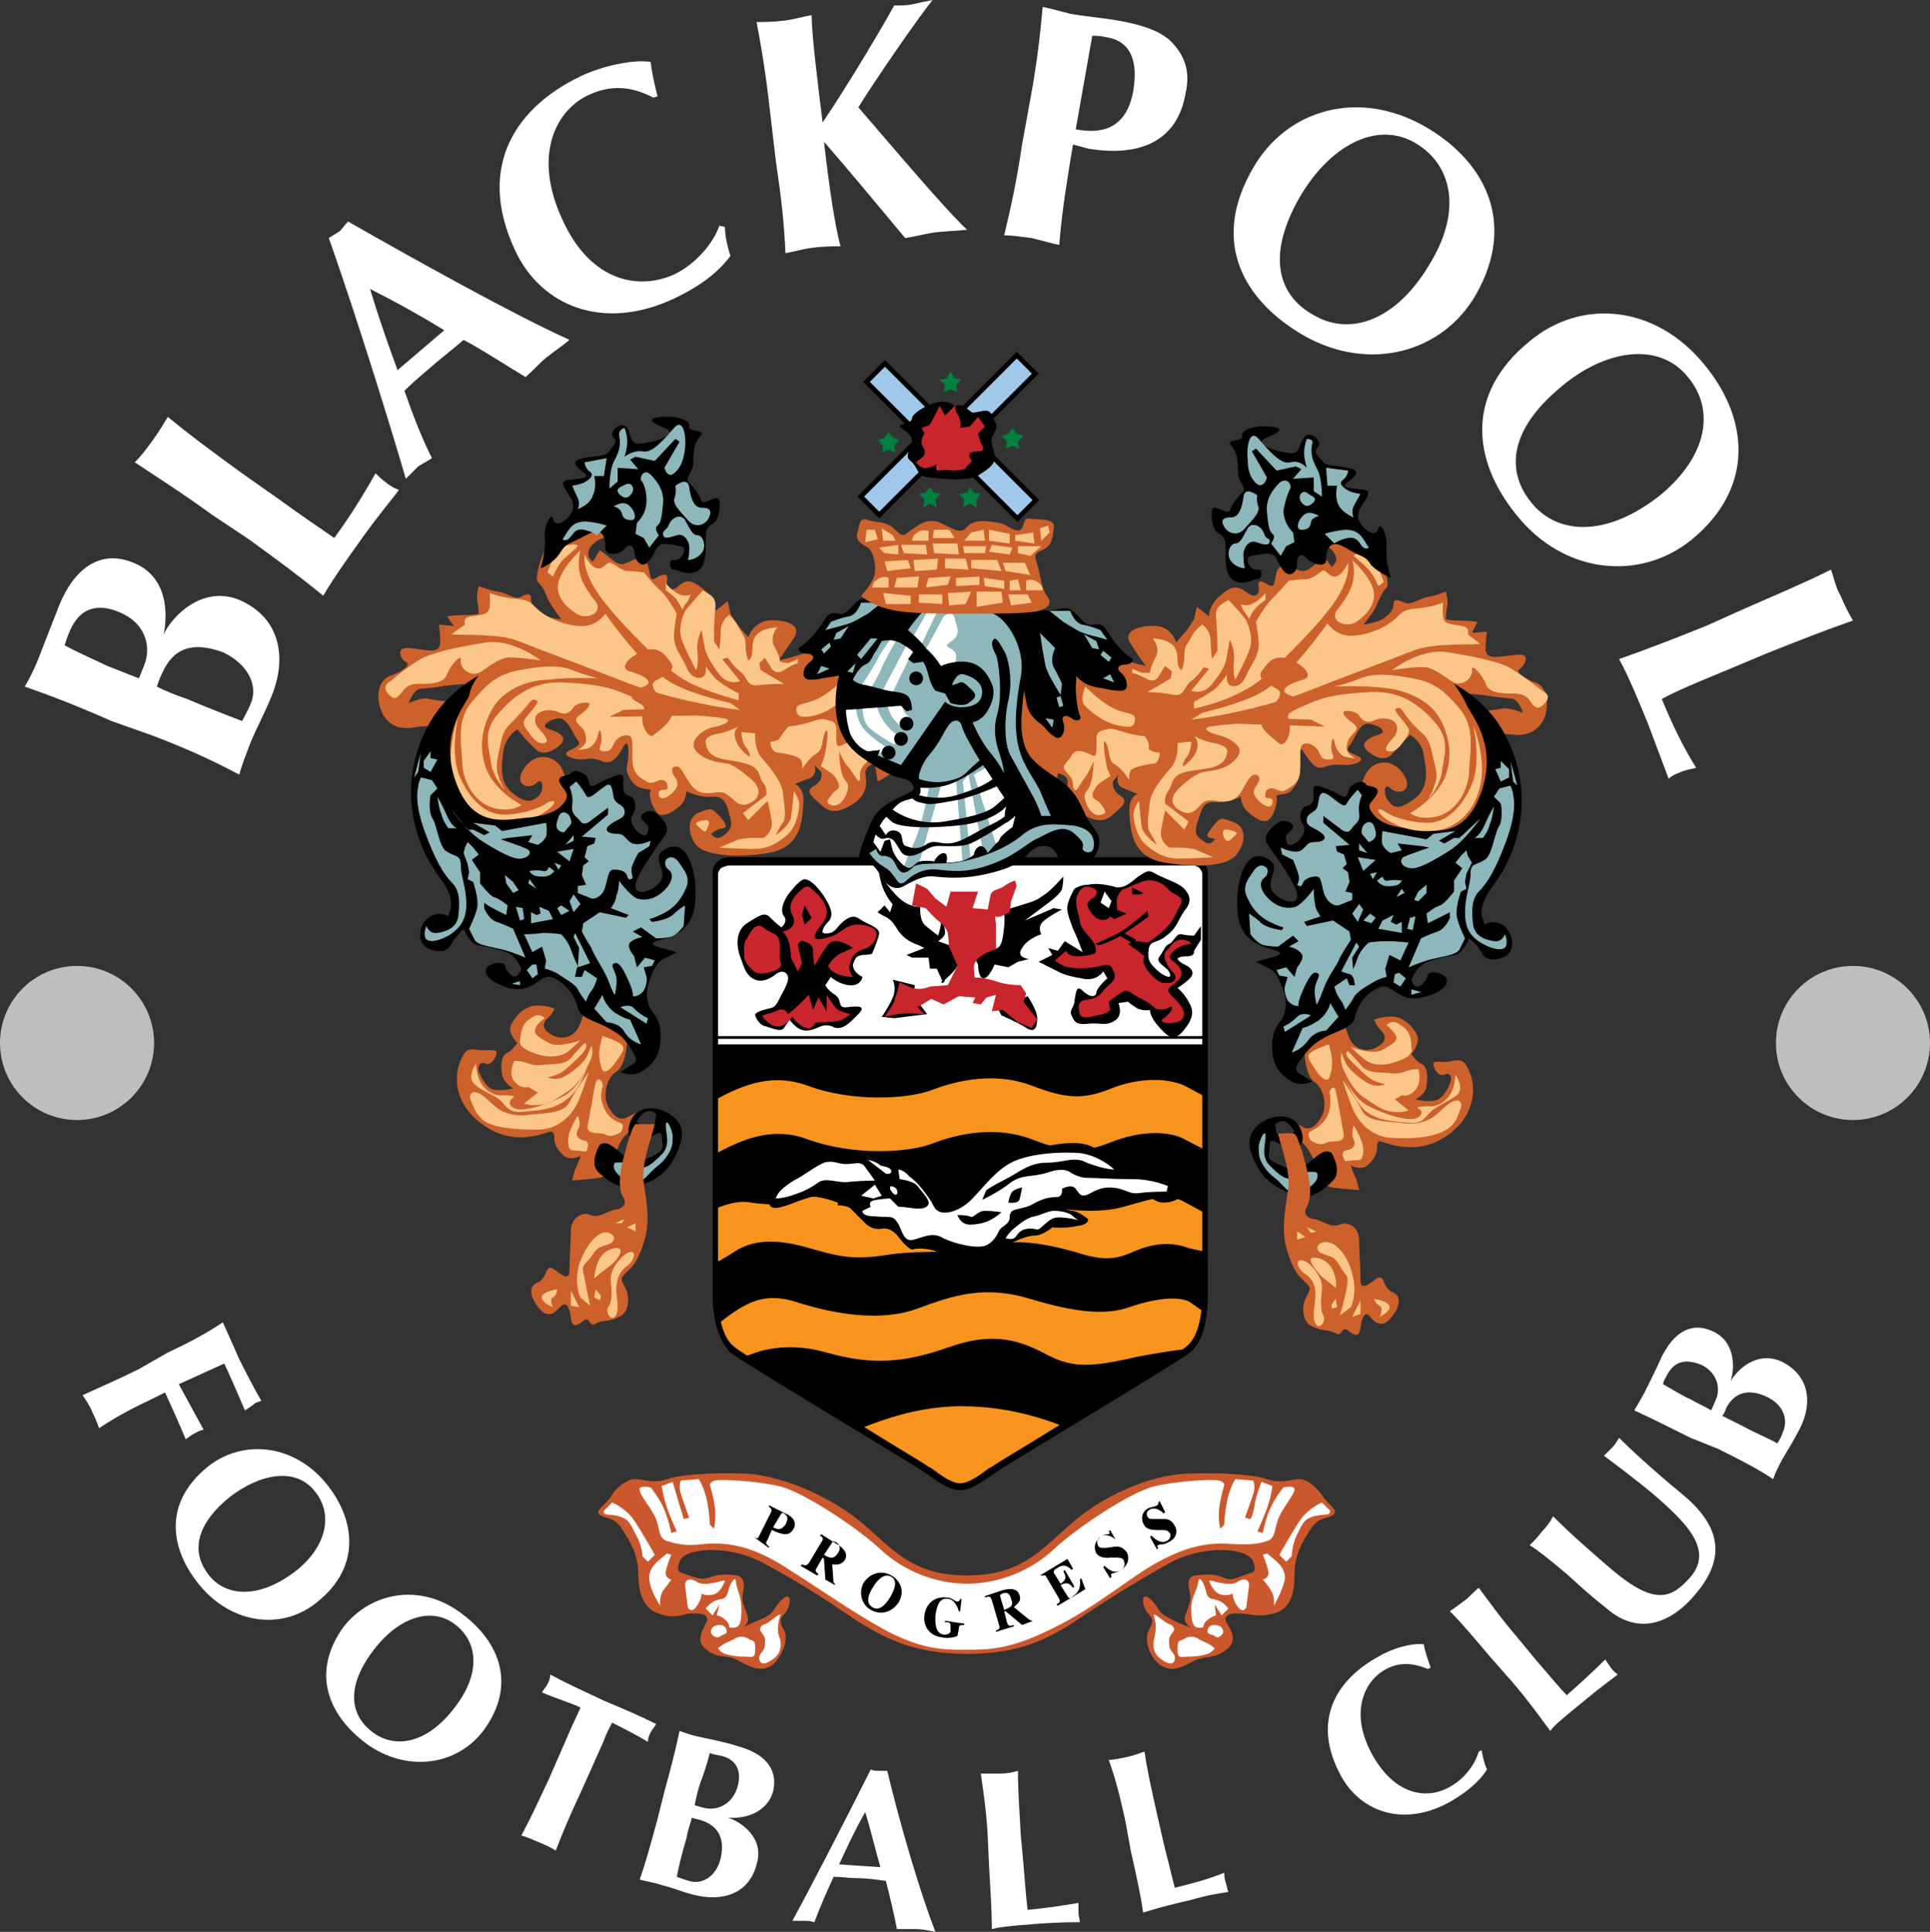 <svg version="1.1" id="Layer_1" xmlns="http://www.w3.org/2000/svg" xmlns:xlink="http://www.w3.org/1999/xlink" x="0" y="0" viewBox="0 0 140.3 140.4" style="enable-background:new 0 0 140.3 140.4" xml:space="preserve"><rect x="0" y="0" width="140.3" height="140.4" fill="#333333" stroke="none"/><style>.st1{fill:#fff}.st2{clip-path:url(#SVGID_2_);fill:#f7941e}.st3{fill:#c9252c}.st4{fill:#cc612c}.st5{fill:#fdc689}.st6{fill:#8db7ba}.st10{fill:#a0c8ea;stroke:#000;stroke-width:.345}.st11{fill:#007f3e}.st12{fill:#bcbec0}</style><path d="M70.3 120.2c3.8 0 6-1.1 8.2-2.6 2.2-1.5 3.9-2.5 6.5-4 2.6-1.4 5.8-1.1 6.1-.1.3.9 0 .7-.7 1-.8.3-1 .4-1.6.1-.5-.2-1.2-.2-1.9-.1s-.5.8-.4 1.3c.1.4 0 .7-.3 1.5-.3.7.4 1 .4 1s-.7-.2-1.6-.7c-.9-.4-.7-.8-1.4-1.4-.7-.6-.6.5-.2 1 .4.4.5.6.1 1.3-.4.8.2 2.2 1 2.6.7.4 1.4.1 2.3-.4.9-.4 1.3-.1 2.2-.7.9-.6.7-1.2.2-2-.5-.8.7-.8 1.4-.7.7.1 1.2.2 2.2-.1 1-.4 1.3-1.3 1.3-2.8 0-1.4.6-2.4 1.2-3.3.6-.9 1.2-.7 1.6-1 .5-.3-.4-.8-.7-1.3-.4-.6-1.2-1.4-1.9-1.3-.7.1-1.3.3-2.2 0-.8-.3-3.1-.5-5.8-.4-2.8.1-6.3 1.7-8.5 3.7-2.2 1.9-3.6 3.7-7.5 3.7s-5.3-1.8-7.5-3.7c-2.2-1.9-5.7-3.5-8.5-3.7-2.8-.1-5 .1-5.8.4-.8.3-1.4.1-2.2 0-.7-.1-1.6.7-1.9 1.3-.4.6-1.2 1-.8 1.3.5.3 1 .1 1.6 1 .6.9 1.2 1.9 1.2 3.3s.4 2.4 1.3 2.8c1 .4 1.5.3 2.2.1.7-.1 1.9-.1 1.4.7-.4.8-.7 1.4.2 2 .9.6 1.3.2 2.2.7.9.5 1.6.8 2.3.4.7-.4 1.4-1.9 1-2.6-.4-.7-.3-.9.1-1.3.4-.5.5-1.6-.2-1-.7.6-.5 1-1.4 1.4-.9.4-1.6.7-1.6.7s.7-.2.4-1c-.3-.8-.4-1-.3-1.5.1-.4.2-1.1-.4-1.3-.7-.1-1.3-.1-1.9.1-.5.2-.8.2-1.6-.1-.7-.3-1-.1-.7-1 .3-1 3.5-1.3 6.1.1 2.6 1.4 4.3 2.5 6.5 4 2.3 1.5 4.5 2.6 8.3 2.6z" style="fill:#cb582c"/><path class="st1" d="m43.9 109.8.6-.6s1 .4 1.6 1.3c.6.9 1.5 2.5 1.5 2.5l-.5.5-.4-.4s0-.8-.5-1.6c-.4-.8-.5-1.1-1.2-1.3-.7-.2-1.2 0-1.1-.4zM48.5 112.9c-.6.5-1.4 1-1.3 1.9.1.9.8 1.9.8 1.9s-.1-.6.2-1.1c.4-.5.6-.8.6-.8s-.5-.1-.4-.6c.1-.5.4-1.2.4-1.2l-.3-.1zM49.8 115.2l.2 1.6s.2.5.6 0c.4-.5.4-1 .4-1s.2.2.8.1c.6-.1.9-1 .9-1s0-.1-.6.1c-.6.1-1 .2-1.4 0-.4-.3-.9-.3-.9.2zM51.3 116.9c.5-.6.8-.6 1.2-.7.4-.1.4-.5.5-.8.1-.3.5-1 .5-.4.1.7.4 1 .4 1.9 0 1-.1 1.4-.6 1.4s-.1-.1-.5-.5-.7-.4-.7-.4l.2-.8-.5.8-.5-.5zM51.7 118.7s-.1-.3.2-.5c.4-.2.8-.1.9.2.1.4-.1.3-.4.5-.4.3-.7-.2-.7-.2zM52.2 119.8c.4-.4.9-.5 1.2-.7.3-.2.7-.2 1 0 .3.2.5 0 .5.7 0 .8-.2.6-.8.6-.6 0-1.1-.1-1.4-.2s-.5-.4-.5-.4zM55.7 118c.4-.2 1.2-1 1-.5-.2.6-.2 1.2 0 1.6.1.4.1 1-.4 1.4-.5.4-1 .6-1.1.1-.1-.4.4-.6.4-1s.1-.5-.2-.9c-.3-.3-.1-.6.3-.7zM70.3 119.9c1.8 0 3.2-.1 5.9-1.4 2.9-1.4 4.3-2.6 7-4.4 2.7-1.7 4.5-2 6.1-1.9 1.6.1 2.2 0 2.8-.2.7-.2.5-1 .9-1.8s1-1.5 1.1-1.9c.1-.4-.8-.2-.8-.2s-.5.6-.9 1.4c-.4.8-.6 1.9-.6 1.9l-.4-.1s.2-.4.6-1.4c.4-1 .5-1.9.5-1.9l-.8-.3s-.4 1-.5 1.7c-.1.7-.3 1-.3 1l-.4-.1s.4-1.1.6-1.7 0-1 0-1l-1.3-.1s-.4.6-.6 1.6c-.2 1-.2 1.7-.2 1.7l-.3.3s-.1-.4-.1-1.1c0-.7.4-2.1.4-2.1s0-.2-.4-.3c-.4-.1-2.8 0-4.6.4-1.8.4-5.8 3.1-7.4 4.6-1.6 1.5-3.9 2.5-6.3 2.5s-4.7-1-6.3-2.5c-1.6-1.5-5.6-4.2-7.4-4.6-1.8-.4-4.3-.5-4.6-.4-.4.1-.4.3-.4.3s.4 1.3.4 2.1-.1 1.1-.1 1.1l-.3-.3s0-.7-.2-1.7-.6-1.6-.6-1.6l-1.3.1s-.2.4 0 1 .6 1.7.6 1.7l-.4.1s-.1-.4-.3-1c-.2-.7-.5-1.7-.5-1.7l-.8.3s.1.8.5 1.9c.4 1 .6 1.4.6 1.4l-.4.1s-.2-1-.6-1.9c-.4-.8-.9-1.4-.9-1.4s-.9-.2-.8.2c.1.5.7 1.1 1.1 1.9s.2 1.6.9 1.8c.7.2 1.3.4 2.8.2 1.6-.1 3.4.1 6.1 1.9 2.7 1.7 4.3 2.9 7 4.4 2.7 1.4 4.1 1.4 5.9 1.4zM96.7 109.8l-.6-.6s-1 .4-1.6 1.3c-.6.9-1.5 2.5-1.5 2.5l.5.5.4-.4s0-.8.4-1.6.5-1.1 1.2-1.3c.8-.2 1.2 0 1.2-.4zM92.1 112.9c.6.5 1.4 1 1.3 1.9-.2.9-.8 1.9-.8 1.9s.1-.6-.2-1.1-.6-.8-.6-.8.5-.1.4-.6c-.1-.5-.4-1.2-.4-1.2l.3-.1zM90.8 115.2l-.2 1.6s-.2.5-.6 0c-.4-.5-.4-1-.4-1s-.2.2-.8.1c-.6-.1-.9-1-.9-1s0-.1.6.1c.6.1 1 .2 1.4 0 .4-.3.9-.3.9.2zM89.3 116.9c-.5-.6-.8-.6-1.2-.7-.4-.1-.4-.5-.5-.8-.1-.3-.4-1-.5-.4-.1.7-.5 1-.5 1.9 0 1 .1 1.4.6 1.4s.1-.1.5-.5c.5-.4.7-.4.7-.4l-.1-.8.5.8.5-.5zM88.9 118.7s.1-.3-.2-.5c-.4-.2-.8-.1-.9.2-.1.4.1.3.5.5.3.3.6-.2.6-.2zM88.3 119.8c-.4-.4-.9-.5-1.2-.7-.3-.2-.7-.2-1 0-.3.2-.5 0-.5.7 0 .8.2.6.8.6.6 0 1.1-.1 1.4-.2.4-.2.5-.4.5-.4zM84.9 118c-.4-.2-1.2-1-1-.5.2.6.1 1.2 0 1.6-.1.4-.1 1 .4 1.4.5.4 1 .6 1.1.1.1-.4-.4-.6-.4-1s-.1-.5.2-.9c.3-.3.1-.6-.3-.7z"/><path d="m54.8 111.7.2.1c.1 0 .1 0 .2-.2l.8-1.6c.2-.3 0-.4-.1-.5v-.1l1.2.6c.3.1.9.5.6 1.1-.1.1-.2.4-.6.4-.3 0-.5-.1-1-.3l-.3.7c-.2.3-.1.3.1.5v.1l-1.1-.8zm1.4-.7c.4.2.6.2.9-.2.2-.4.2-.6-.1-.8-.1-.1-.2 0-.2 0l-.6 1zM60.7 115.2l-.7-.4-.1-1.5-.1-.1-.4.7c-.2.3-.1.3.1.5l-.1.1-1.2-.7.1-.1c.3.1.3.1.5-.1l.9-1.5c.2-.3.1-.4-.1-.5l.1-.1 1.1.7c.2.1 1 .6.6 1.2-.3.4-.7.3-.9.3l.1 1.4c0-.1.1-.1.1.1zm-.8-2.2c.5.3.7.3 1-.1.2-.3.2-.6-.1-.8-.2-.1-.2-.1-.3 0l-.6.9zM65.3 116.5c-.5.7-1.3.9-2 .5s-.9-1.3-.5-2c.5-.7 1.3-.9 2-.5s1 1.2.5 2zm-1.8-1.2c-.2.3-.7 1.1-.1 1.5.6.4 1.1-.4 1.3-.7.3-.5.6-1.2.1-1.5-.5-.3-1 .2-1.3.7zM70.1 118.1c-.3 0-.4 0-.4.3l-.1.5c-.2.1-.8.2-1.1.1-1-.1-1.4-.9-1.3-1.6.1-.8.7-1.4 1.6-1.3.4 0 .6.3.8.3.1 0 .2-.1.2-.2h.1l-.1.9h-.1c-.1-.4-.4-.9-.8-.9-.6-.1-.8.5-.9 1.2 0 .3-.1 1.3.6 1.4.4 0 .4-.1.5-.2v-.4c0-.3-.1-.3-.4-.3v-.1l1.4.2v.1zM75.1 117.8l-.8.3-1.2-1H73l.2.8c.1.3.2.3.5.2v.1l-1.3.4v-.1c.3-.1.3-.2.2-.5l-.5-1.7c-.1-.3-.2-.3-.5-.2v-.1l1.2-.4c.3-.1 1.1-.3 1.3.3.2.5-.2.7-.4.9l1.1.9c.2.1.2.1.3.1zM73 117c.5-.2.7-.3.5-.8-.1-.4-.3-.5-.6-.4-.2.1-.2.1-.2.2l.3 1zM75.6 114.5l2-1.2.4.7-.1.1c-.4-.4-.7-.4-1.1-.1-.2.1-.2.2-.2.3l.5.8c.3-.2.5-.4.2-.9l.1-.1.7 1.2-.1.1c-.3-.4-.5-.4-.9-.2l.5.8c.1.2.2.2.4 0 .3-.2.6-.5.5-1.2l.1-.1.3.8-2 1.2-.1-.1c.2-.1.3-.2.2-.4l-1-1.7h-.4zM81.1 111.9c-.2-.2-.7-.5-1.1-.2-.2.1-.3.3-.2.6.1.2.2.2.6.2l.7-.1c.2 0 .5 0 .8.4.2.3.2.9-.4 1.3-.3.2-.6.2-.7.3-.1 0 0 .1 0 .2l-.1.1-.5-.8.1-.1c.3.3.7.6 1.2.3.4-.3.2-.6.2-.7-.1-.2-.4-.2-.6-.2h-.3c-.8.1-1-.2-1.1-.3-.1-.2-.3-.7.3-1.2.3-.2.5-.2.6-.2.1-.1.1-.1 0-.2l.1-.1.4.7zM84.6 110c-.2-.2-.6-.5-1-.3-.2.1-.3.3-.2.5.1.2.2.2.6.2h.7c.2 0 .5.1.7.5.2.3.2.9-.5 1.2-.3.2-.6.1-.7.2-.1 0-.1.1 0 .2l-.1.1-.5-.9.1-.1c.3.3.7.6 1.1.4.4-.2.3-.6.2-.6-.1-.2-.3-.2-.6-.2h-.3c-.8 0-.9-.3-1-.5-.1-.2-.2-.8.4-1.1.3-.1.5-.1.6-.2.1 0 .1-.1.1-.2l.1-.1.4.8-.1.1zM69.8 108.3c.8 0 1.6-.6 2.6-1.3 1-.7 13.1-7.9 14.1-8.7 1-.8 1.3-2.5 1.3-4.3V63.4c0-.4-.4-1.1-1.3-1.1H53.1c-1 0-1.3.7-1.3 1.1V94c0 1.8.4 3.4 1.3 4.3 1 .8 13.1 8 14.1 8.7 1 .7 1.8 1.3 2.6 1.3z"/><path class="st1" d="M87.4 63.5c0-.1-.1-.3-.2-.4-.2-.2-.4-.2-.7-.2H53.1c-.3 0-.5.1-.7.2-.1.1-.2.3-.2.4v12.4h35.2V63.5z"/><path d="M51.9 75.3h35.8v.2H51.9z"/><defs><path id="SVGID_1_" d="M52.2 75.9V94c0 1.9.4 3.3 1.2 3.9.6.5 5.7 3.6 9.4 5.8 2.4 1.5 4.3 2.6 4.7 2.9l.2.1c.8.6 1.5 1.1 2.1 1.1.6 0 1.3-.5 2.1-1.1l.2-.1c.4-.3 2.3-1.4 4.7-2.9 3.7-2.2 8.8-5.3 9.4-5.8.8-.6 1.2-2 1.2-3.9V75.9H52.2z"/></defs><clipPath id="SVGID_2_"><use xlink:href="#SVGID_1_" style="overflow:visible"/></clipPath><path class="st2" d="M88.7 84.2s-1-.6-2.4-1.3c-1.3-.8-3.5-.7-5.5.1-2 .8-3.2.8-5.8-.2-2.6-1-5.4-.4-7.2.3-1.8.7-5.8.9-9.1-.3-3.2-1.2-5.9.6-8.5 2.1V81c2.5-1.5 5.2-3.3 8.5-2.1 3.2 1.2 7.3 1 9.1.3 1.8-.7 4.6-1.3 7.2-.3 2.6 1 3.8 1 5.8.2s4.2-.8 5.5-.1c1.3.7 2.4 1.3 2.4 1.3v3.9zM49.4 89.3c1.8-1.2 3.8-2.2 5.2-1.9 1.4.2 2.5.2 3.1-.2.7-.4 1.9-.3 3.2.2 1.3.4 3.7.4 5.8.1 2-.3 6.7-.2 8.5.1 1.9.3 4.3.6 6.1.2 1.7-.4 3.4-1.2 4.7-.5 1.3.7 2.4 1.3 2.4 1.3l.3 2.5s-1.2-.1-2.3-.4c-1.1-.4-2.2-.4-3.6.1-1.4.6-2.2 1-4.6.2-2.5-.7-4.6-1-6.7-.4-2.1.6-4.5.2-7 .6-2.5.4-3.6.1-5.7-.5s-3.8-.7-5.3.2c-1.5 1-3.5 1.9-3.5 1.9l-.6-3.5zM51.4 96.8c2.1-1.5 3.5-3.1 6.4-2.2 2.8.9 6.2 1.5 8.9.5s4.9-1.7 8.2-.7c3.3 1 5.5 1.2 7.2.6 1.7-.6 3.7-.9 4.5-.3.8.6 2 1.3 2 1.3l-.9 1.9s-1.9.1-5 .7c-3.1.7-4.6.9-6.5-.1-1.9-1-3.8-1.8-7.2-.6-3.4 1.2-5.7 1.3-8.9.4s-5.5-.1-7.3 1c-1.8 1.3-1.4-2.5-1.4-2.5zM60.5 104.7c2.1-.9 5.4-2.5 9.4-2.5s7.4 1.3 9.6 2.5c2.2 1.2-6.1 3.8-6.1 3.8l-5.5.2-7.4-4z"/><path d="M57.6 85.4c1.2-1.2 2.3-1.7 4.3-1.6 1.9.1 2.5.1 4 1 1.5 1 2.6 1.7 3.5 1.9.9.2 1.6-.2 2.2-.9.5-.7 2-2.1 3.3-2.3 1.3-.2 3.4-.8 4.6-.1 1.2.7 1.7 1.2 1.9 1.5.1.3.5.1 1 .2.4.1 1.5.1 2.5.5s1.3.4 1.2 1c-.1.6-1.4 1-2 .7-.6-.4-1.4-.1-2.2.1-.7.3-2 .1-2.8.1-.8 0-2.2.1-2.2.1s.6.4 1.1.4c.5.1 1.1.6 1.1.6s.1.4-.8.5c-.8.2-1.8.1-1.8.1s-.7.6-1.3.6-1.6.5-1.6.5-.4.5-1.9.8c-1.6.3-2.8.2-3.5-.1s-1.6-.3-1.8-.2c-.2.1-.7-.4-1-.8-.3-.4-.7-.8-1.3-.7-.6.1-1-.2-1.2-.4l-1-1c-.2-.3-1-.3-1-.3s.1-.4-.3-.7c-.4-.3-1.9.1-3.1.6-1.1.4-1.8.5-1.5-.5.3-1 1.2-1.2 1.6-1.6z"/><path class="st1" d="M81 85s-1-1-2.5-1.2c-1.4-.1-3.4 0-4.8.6-1.3.6-2.2 1.9-3.1 2.8-.9.9-2.3 1.3-2.7.5-.4-.8-1.3-1.9-1.8-2.2-.4-.5-.8-.5-.8-.5l.1.7s1 .1 1.3.5c.3.4.9 1 .8 1.3-.1.3-.5.4-1.2.3-.7-.1-1-.1-1-.1l-.6-.6s-.3 0-1 .1-.4.5-.4.5l-.6.3s-.1.4.9.4c1 .1 1.3-.1 1.6.4.4.5.4 1.5 1.2 1.3.8-.2 1.4-.6 2.2-.1.8.4 2.5.8 3.1.5.6-.3.8-.8.9-1 .1-.3.5-.4.7-.7.2-.3 0-.4.2-.7.2-.3.9-.2 1.6-.6.7-.4 1.2-.5 1.7-.5s.4-.6.4-.6.7-.4 1 0c.3.4.4.7 1.1.3.7-.4 1.3-.5 2.1-.3.7.2.8.4 1.5.3.7-.1 1.9-.1 1.9-.1l.1-.4s-1.1-.5-2.5-.5-2.8-.1-3.4-.1c-.6 0-1.2-.4-1.2-.4s-.4-.4-1.6 0c-1.2.4-1.9.1-2.8.8-.9.7-2 1.2-2 1.2l.3-.7s.4-.3 1.4-.8c1-.5 1.7-1.2 3-1.2s2-.5 2.9 0c1.3.5 2 .5 2 .5z"/><path class="st1" d="M73.1 90s.2-.4.7-.8c.5-.4.9-.7 1.4-.8.5-.1 1-.4 1.4-.4.5 0 1 .1 1.3.3.2.2.5.4.5.4s-.1-.1-1-.2-1 .1-1.6.6c-.5.5-.4.1-1.1.2-.7.1-.7.5-1 .7-.2.1-.6 0-.6 0zM56.4 87.1c.1-.4.5-.8 1.3-1.3.8-.4 1.5-1 2.2-1.3.7-.2 1 .1 1.6.1.6 0 1-.2 1.3.1.3.4.8 1.1.8 1.1s-1 0-1.9.1c-.9.1-1.7-.4-2.3.1-.7.5-1.3.7-1.9.9-.6.2-1.1.2-1.1.2zM63.1 84.3l1.3 1s.4.1.4-.2c-.1-.3-.5-.3-.8-.4-.3-.3-.9-.4-.9-.4zM64.7 86.3c0-.2.5 0 .5.2.1.2 0 .4-.2.3-.2-.2-.3-.3-.3-.5zM62.6 86.9l1-.8.5.8-.6.2z"/><path d="M69.6 88.3s.2.7.9.7 1.3-.2 1.6-.4c.4-.2.7-.5.7-.5s-.6-.1-1.2-.1-.8.6-1.1.4c-.3-.1-.9-.1-.9-.1zM73.3 87.4s.7.1.8-.2c.1-.3.2-.9.2-.9s-.5.1-.7.3c-.2.2-.3.8-.3.8zM58.6 74.9c-.7 0-1.2-.8-1.2-.8l-.4.6c-.2.3-.7.1-1.3-.1-.6-.1-.8-.8-.8-.8s-.1-.2.6-.4.8-.1 1.1-.7c.4-.8.9-1.5.6-1.9-.3-.4-.8 0-.8 0s-.8.7-1.5.4c-.7-.3-.8-.9-1.1-1.7-.3-.8-.3-1.9.5-2.4s1.3-.9 1.7-.4c.4.4.8.7.8.7s.5-.4.2-.8-.1-1 .3-1.6c.4-.5.9-1.1 1.2-1.1.5 0 1.2.9 1.5 1.4.3.5.7 1.2.2 1.7s-.4.8-.4.8.6.2 1-.3 1.1-1.2 1.7-.7c.6.4 1.5.6 1.4 1.1-.1.5-.5 1.4-.5 1.4s-.1.1-.7.1c-.5.1-.5.2-.7.7 0 .6.7.9.7.9s-.1.7-1 .6c-.8-.1-1.3-.6-1.3-.6l-.4.6s.1.3.7.7c.6.4.1 1 .9.9.8-.1 1.4-.1.8.5-.6.6-1.2 1.3-1.9.9-.8-.3-1.1.3-1.9.3z"/><path class="st3" d="M54.3 68.2c.4-.8.8-1.2 1.3-.7.6.4.8.3 1 .7.1.4.1.4.1 1-.1.5.1.9.1.9s-.1.4-.7.5c-.5.2-1 .2-1.3 0-.2-.2-.6-.5-.7-1 0-.6-.1-1 .2-1.4zM56.9 67.7s.4.4.5 1c.1.5.1.9.1.9l.5 1 .3-.6-.3-1.3s.1-.4.4-.3c.3.1.7.2.7.7 0 .5.1 1.1.1 1.1l.6-1c.3-.4.5-.9 1.1-.8.6.1 1.1.5 1.1.5s-.3.1-.9.4c-.6.3-.9.9-.9.9s.1.3.5.5c.5.3 1.3.3 1.3.3s-.4-.5-.2-1c.1-.5.4-.8.9-1 .5-.1.9-.5 1-.9.1-.4-.1-.8-1.2-.9-1-.1-1.4.7-2.2.9-.7.2-1.3.3-1-.3.3-.6.8-.8.8-1.6-.1-.8-.8-1.3-1.1-1.6-.3-.3-.5-.2-1 .3s-.7 1.1-.4 1.6c.5 1-.7 1.2-.7 1.2zM55.4 73.8s.8-.2 1.2-.4c.4-.2.7.3.7.3s.5-.4.8-.7l.7-.7.3 1.1.4-.9.6 1v-1.2s.5.8.7 1c.2.2 1 .4 1 .4s-.4.4-.9.5c-.5.1-1.6.1-1.6.1s-.3.6-.7.4c-.5-.1-1-.8-1-.8s-.5.8-1.2.7c-.7-.2-1-.8-1-.8z"/><path d="m58.5 65.8-.2.7.2.7.5-.5zM66.5 71.6l-1.6-.4s.3.6 0 1.3c-.3.7-.8 1.4-.8 1.4l.9.1 2.4-.3-1-1.3.1-.8zM72.6 73.4l2.1-1s.7 1 .7 1.6c0 .7-.2 1.1-.8.7-.6-.4-1.8-.9-1.8-.9l-.2-.4zM68.7 71.2s.7-.6.9-1c.2-.4.5-1.1.5-1.1l-1.9-.7s.5-.3.5-.6-.1-.7-.3-1c-.2-.4-.4-.1-.4-.1s.4-.1.4.5c-.1.5-.2.8-.2.8s-.4-.3-.9-.7c-.5-.4-.4-1.4-.4-1.4s-.7.1-1.5-.6-1.5-1.9-1.5-1.9.1.9.5 1.6c.4.7.5.7.5.7l-.2.6-.4-.5-.5.5s.1.1.7.4c.6.4.6.8 1.1 1.3.5.5 1.2.7 1.2.7l.4.2-1.3.5.4.2h1.2l.1.8h.5l.4.9c-.2.1.1.3.2-.1zM71.1 70.1s0 1 .4 1 .8-1 .8-1l1 .2.7-.4.8-.2s-1-.1-.5-.8c.4-.7 1.4-1 1.4-1s-.3-.5.1-.9 1.4-.9 1.4-.9l-.6-.1-2.1.9 1.6-1.2s1-.7 1.1-1.1c.1-.4.1-.9.1-.9s-.6.7-1.2 1.2c-.6.4-.6.5-1.6.8-1 .3-1.6.5-1.6.5s.2.1.1 1.1-.2 1.9-1 1.6c-.7-.4-1.6-.2-1.6-.2l.7 1.4zM81.2 64.5c.8 0 1.2-.6 1.7-.9.5-.3.6-.4 1.1-.1.5.3 1.5.6 2 1 .5.5.7 1 .1 1.7-.5.7-.5 1.2-1.3 1.8-.7.6-1.2.3-1.3 1-.1.8.1 1 .5 1.4.6.6 1 .6 1 .6s.2-.1-.1-.5c-.4-.4-.9-.6-.6-1 .3-.4.4-.8.7-.9.3-.1.5-.8.9-.7.4.1.9.1.9.1l.5-.7v1l-.5.8s.1.4-.5.4c-.7 0-.7.2-.7.2s.1.2.5.4c.5.2.8.6.4 1s-.9.7-.9.7.5.4.8 1c.3.5.4.9 0 1.6-.5.7-1 1.5-1.9.5-1-1-.9-1.5-.9-1.5s-.4.1-.9-.1c-.5-.3-.7-.5-.7-.5l-.7.1s.4.9-.3 1.3-1 .1-1.9.2c-.8.1-1-.1-1.2-.6-.2-.4.2-.6.2-1 .1-.5.1-1.3.6-.8s1 .5 1 .1c.1-.4.8-1 .8-1l-.3-.5s-.5.8-1.6.5c-1.2-.2-1.5-.4-1.9-.6l-1.2-.6 1-.5-.3-.5.7.2.5-.7 1.3.8s-.4-1.1-.7-1.7c-.2-.6-.5-1.2-.4-1.7.1-.5.5-1.2.5-1.2s.4-.3 1-.3c.9-.2 2.1.2 2.1.2z"/><path class="st3" d="m76.7 69.8.8-.7s.1.4.8.4c.7 0 1.3-.2 1.3-.2s.2-.3-.1-.8c-.3-.5-1-1-1-1.6-.1-.5-.4-1.3-.2-1.8s.5-.8 1-.6c.5.1.6.5.1.8-.4.3-.5.4-.1 1s1 .7 1.3.4c.3-.3.7-.4.6-.9-.1-.4.1-1 .5-1.2.4-.1 1.1-.5 1.6-.6.5-.1 1.2.1 1.6.6.4.5 1.3.5.9 1.2s-.5 1.2-1.3 1.9-1.1.8-1.1.8l-.8-.1-.6.2.7.5.5.4s-.3.3.2 1 1 .9 1 .9.8.2 1-.2-.2-.5-.5-1c-.2-.4-.4-.8-.1-1.1.4-.4.5-.8 1.1-.8.6 0 .7.3.7.3s-.5 0-1 .3c-.4.3-.8.6-.4.9.4.3.7.6.7 1-.1.4-.4.6-.8.9-.4.3 0 .6.3.9.3.3 1 1 .5 1.5-.4.4-1.9.3-1.3-.1.6-.4.8-1 .4-.8-.4.3-1 .1-1 .1s-.4-.4-1-.7c-.7-.3-1-.8-1.4-.5-.4.2-1 .7-1 .7l.1.6s-.2.3-1 .4c-.7.2-1.1.2-1.2-.1-.1-.4-.2-.9.3-1 .5-.1 1-.1 1.4-.7.4-.5 1-.7.8-1.3-.2-.5-.3-.7-1-.5-.7.2-1.9.2-2.3.1-.6-.1-1-.5-1-.5z"/><path d="M79.6 68.6s1-.4 1.9-.9c.8-.5 1.9-1.5 1.9-1.5l.1.4s-.8.6-1.7 1.2c-.9.6-1.9.9-1.9.9l-.3-.1z"/><path d="m81.5 67.7-.1.3 1 .6.2-.3zM82.3 64.5l.8.4-.2.1h-.6zM80.9 66l1 .4-.9.4-.8-.5z"/><path class="st1" d="m80.3 64.8-.3.8.6.4.2-.5z"/><path class="st3" d="m68 65.3.8.6.3-1.1h2l-.4 1.2 1.1.1.2-1c.1-.5.6-.4 1-.7s.8-.4.8-.4l.1.4-.4 1.1-.1.8s-.9.5-1 .3c-.1-.2 0 .6 0 .6V69s-1.7.4-1.6 1.4c.1 1-.1.5.7.7.7.1 1 .3 1.6.4.5.1 1.1.1 1.1.1l.4.6-.2.6 1 1.3-.4.6-1-.4-1.1-.9-.8.1.3-1.2-.7.2-.4.5-.6-.1.2-.4-1.2-.1-1.1.6-.9-.4-1 .6.5.5s-1.3-.1-1.9 0c-.6.1-1 .2-1 .2s.4-.5.7-1.1c.2-.6.4-1.4.4-1.4s.2.1.9.4c.7.2 1.3-.1 1.3-.1l1.3-.1.7-1.4-.6-1.4-.1-1s-.1-.4-.6-.8-1-1-1-1l-1-.2.3-1.6.8.4.6.7z"/><path class="st4" d="M66.9 54.5c-1.5 1.5-3.1 2.3-3.1 2.3l-.2-1.3s-.7.1-.7.7c.1.6.2 1.4-.7 2.1-1 .7-1.8.9-2.5.2-.8-.7-1.2-1-.5-1.4.7-.4.5-1 .5-1l-.5-.5s.3.7-.4 1c-.7.2-1 .4-1 .4s.7.2.6 1.4c-.1 1.2-.1 3.2-2.6 3.6-2.5.4-4.3.1-5-.4-.7-.6-1-2-.1-2.5 1-.4 1-.4 1.5.1s.8 1 .3 1c-.5.1-.8.4-.8.4s.3.5.8.2c.4-.3.8-.6.6-1.3-.2-.7-.3-1.7-1.3-1.6-1 .1-1.9-.4-1.9-.4s0 .6-.4 1-1.3 1-1.7.6c-.4-.4-.7-1.4-.5-1.6.1-.2-.5-.1-.9-.3-.4-.2-1-1-.8-1.6.1-.5.2-2.2-.3-1.3-.5.9-.9 1.3-1.6 1-.7-.3-1-.1-1.5-.1s-1.4-.3-.9-.6c.5-.3 1-.4.7-.8-.4-.5-.7-1.6-1.4-1.6-.7.1-1.4.6-.7.8.8.2 1.2.6 1 .9-.1.3-1.3 1.2-1.9.6-.7-.6-1.4-1.5-1.4-1.5s-.8.5-1 1.5c-.1 1-.4 2.2.6 3.1 1 .8 1.4.7 1.9.3.5-.4.4-1.5-.1-1s-1.5.2-1.1-.7c.4-.9 1.3-1.5 2.3-1 1 .5 1 2.1 1.1 2.5.1.4-1.4 4.9-1.4 4.9L31 59.2l.7-6.4s-.9-.1-1.8.1c-.9.1-1.8-.2-2.2-1.3-.4-1-.2-2.2.7-2.5.9-.3 1.5-.8 1.1-1-.4-.2-.8-1.1.3-1 1.1.1 2.2.5 2.2-.4s-.1-1.3-.1-1.3l1.1.1-.5-.7s.5-.1 1.3-.1 1-.1 1-.1 0-.4-.1-.9.1-1.1.1-1.1.8.3 1.4.4c.7.1 1.2.6 1.6.4.4-.2.8-.4.8.1 0 .4.2.7.8 1.1.6.4 1.4.4 1.4.4s-.7-.9-1-1.5c-.2-.6-.4-.9-.7-1.2-.3-.3.4-2.1.4-2.1l4.8-4 .4 2.6s-1.4.3-1.8 1c-.4.7.2 1 .2 1l.5-.8s.1 0 .8.6c.7.6 1 .4 1.4.2.4-.2 1-.4 1.3.3.2.7.1 1.2.6.9.5-.3.9-.4.8.2-.1.6.2.8.7.5.5-.4.8-.8 1.9.1 1 .8.9 1.6.9 1.6l.9-.7.2.9s.3.5.6.9.7.8.7.8.3-1 1.4-1.2c1.1-.1 2.6.2 1.9 1.3-.7 1-1.1 1.6-1.1 1.6s3.7-.8 6.5-2.5 5.8-1.6 5.8 3.4c.5 4.7-.5 4.1-2 5.6zm-35.7-3.7c.4.1 1.5.2 1.5.2l1.1-1.3s-1.3.1-1.8.2-1.2.1-1.6.2c-.4.2-.7 1-.7 1s1.1-.5 1.5-.3z"/><path class="st5" d="M33.3 52.1s-.6 2.6.1 4.3c.7 1.6 1.8 2.8 3.2 2.8 1.4 0 2.7-.5 3.1-.8.4-.3.8-.2.5.1-.3.4-1.6 1.4-3.7 1.3-2.2-.1-3.5-1.9-3.7-3.9-.2-1.9.5-3.8.5-3.8z"/><path d="M64.1 43.7c-1-.2-1.3-.4-1.9.1-.6.6-.7.9-1.3.8-.6-.1-.7 0-1.2.8s-1.2 1.4-1.5 1.6c-.3.1-.1.5.4.5s.7.3.3.6c-.5.3-.8 1.3 0 1.3.7 0 .7-.1 1.5-.2s1.2-.3 1.6-.7c.4-.5 2.8-2.5 2.8-2.5l1-2.3h-1.7z"/><path class="st4" d="M45.6 75.2c0 .7-.1 2.2-.8 2.7-.7.4-1 1.7-.6 2.5.4.7.8 1.1 1.4.8.6-.3 1.1-.6 1.1-.6l-.7.9.1.5s-.5.3-.8.7c-.3.4-.7 1.5-.7 1.5s-.3 1.3-1 1.4c-.7.1-2 .2-2 .2s.1-.6.3-1 .3-.8.3-.8-.7.4-1.2 0-.7-.9-.7-1.2c0-.3 0-.7-.5-.5-.4.1-2.5 1-4.6-.5-2.1-1.4-2.2-3.4-1.8-4.5.4-1.1.7-1.1 1.3-1 .7.1 1.4-.1 1.4.2 0 .4-.5 1-.8.8-.4-.2-.6.2-.5.6.2.4.6 1.3 1.2 1.3.6.1 1.3-.1 1.3-.1s-.7-.4-.8-1c-.1-.6-.1-1.4.4-1.6.4-.2.7-.7.7-.7s-.8-.8-.4-1.4c.3-.6.9-1.2 1.6-1.3.8-.1 1.5.2 1.5.2s-.1.4-.5.7c-.4.4-.4.8.3 1.2.7.4 1.4.2 1.8-.3.4-.5.6-1.6.6-1.6l1 .5 2.1 1.4z"/><path d="M45.5 84.1c.7.7 1 .3 2-.1 1-.5.6-.8.6-1.4 0-.7-.7.2-1.5.2-.8.1-1.1-.3-.8-1.2.5-1.5 2.3-1.2 3.2-.4.8.7.7 1.6.1 2.8-.6 1.2-1.4 1.8-2.7 2.2-1.3.4-2.2-.4-2.9-1-.7-.7.1-2 .1-2 .6-.4 1.1.3 1.9.9zm1.4-2.3c.4-.1.7-.1.7-.1l.1-.7s-.3-.4-.7-.2c-.4.1-.7.7-.7.7s.2.4.6.3zM34.8 49.1s-2 1-3.3 3c-1.3 2-1.9 4.6-1.5 7 .4 2.4 1.3 3.8 2.2 5 .8 1.2.6 1.9.5 2.1-.1.2-.1.4-.1.4s-.6-.4-1.3 0c-.8.4-1.2 2 0 2.4 1.2.4 1.4-.2 1.7-.7.3-.4.7-.8.7-.8s.4 1 1 1.2c.7.1 2.1.4 2.5.7.4.3.7 1 .7 1s-.2.8-.7.5c-.5-.4-.5-.8-.5-.8s-.3-.3-1 0-.4 1 .5 1.4c1 .5 1.8.5 2.5.1s1-.9 1.8-.4c.7.4 1.3 1.2 1.5 2 .1.8 1.3 1 2.2 1.5.9.5 1.1.7 1.6 1.4.4.7.7 1 .1 1.3-.6.4-.8.5-.8.5s.8.4 1.5 0 1.3-1 1.4-2.1c.1-1.1-.1-1.7-.6-2.3-.4-.6-.5-1.3-.2-2.2.3-.8.5-1.3 1-1.6.5-.2 1-.5 1-.5s-.7-.2-1.1-.3c-.4-.1-1-.3-.4-.5.5-.2 2.5-.4 2.8-2.5s-.4-4.9-1.9-4.3c-1.7.7.3 1.7-.8 2.7-.5.5-1.7.9-1.6 0 .1-.8 1.6-2.8 2.2-3.7.3-.5-.2-1.1-.7-1.5-.5-.4-1.4.1-1 .5s.5.4.4.8c-.1.4-.3.4-.7.1-.4-.4-.7-.9-.4-1.3.3-.4.2-1.1-.1-1.3-.4-.1-.6-.2-.6-.8 0-.5.2-1-.6-.7-.8.3-1 .4-1.3.6-.3.1-.5.3-.6-.2-.1-.5-.3-.5-.6-.7-.3-.1-.6-.1-.7.1-.1.2-1.1.1-.8.7.3.6.7.7.4 1.3-.4.6-1 1-2.5 1.2-1.6.1-4.1 1-5.4-2.4-1.3-3.4.4-5.5.9-6.4.1-.8.7-1.5.7-1.5z"/><path class="st6" d="m31.3 54.6-.5.7v.5l.5.3.5-.9-.5-.1zM30.6 54.7l-.2 1.4-.3.4zM30.6 56.5l.8.2.4.6-.5.5s-.2 1 .1 1.6c.4.6.5 2.2 1.1 2.5.6.4 1 .2 1 1s.4 1.6.4 2.8c0 1.2-.5 1.8-1.3 2.3-.9.5-1.6.5-1.7.1-.1-.4.1-.8.1-.8s.2.6.8.5c.6-.1 1.3-.3 1.5-1.1.1-.8.2-1.9-.4-2.5-.7-.7-1.3-1.8-2-3.7-.7-1.9-.6-2.9-.5-3.3 0-.3.2-.7.2-.7zM33.8 61.6l.2-.4.4.4.4.5-.5.4.6.9v.8s.7.9 1 1c.4.1 1 .6 1 .6l-.1.7-.8-.4c-.6-.3-.8-.5-.8-.5v.4s.3.8.9 1c.6.2 1.2.5 1.2.5l.9 2.1s-.9-.4-1.7-.6c-.8-.2-1.8-.3-2-.7l-.4-.8s.5-1 .6-1.6-.3-1.8-.3-1.8l-.4-.2.1-.5-.1-.6-.3-.8.1-.4zM37.2 71.5l.6.1v-.3zM38.3 70.5l.4.6.4-.3-.1-.7h-.3zM38.1 67.9l.6 1.3.7-.4.3 1-.1.6s.5.1 1 .4c.4.3 1.2.7 1.4 1.1.2.4.6.9.6.9s.1-.4.4-.8c.3-.4.4-.9.4-.9l-.9-.6-.2.5h-.5l.1-.5.1-.3s-.3-.6-.5-1.2-.7-1.1-.7-1.1-.6-.1-1.3-.1c-.7.1-1.4.1-1.4.1zM37.5 65.9l.3 1 .3-.1-.1-.8zM36.7 63.6l.6.5.4.6-.4.2-.5-.7zM38.5 63.9l-.1.3.6.4zM38.6 66.3v.8l1.6-.3-.3-.6-.7-.3.1.5-.3.1zM40.5 66l.3.5.6-.3-.6-.4zM41.7 66.3l-.3-.8.3-.5.5.7zM38.5 63.3s.1.4.8.4c.7.1 1-.4 1-.4l-.4-.3s-.1.4-.4.3c-.5-.1-1 0-1 0zM40.3 62.7l.3.5.2-.3zM40.5 61.9l.9.7.3-.9zM41.1 61.4l.6-.3v-.4zM41 60.5l.5-.6s.1-.2-.1-.6c-.3-.4-.7-.3-.8.1-.2.5-.3 1 .4 1.1z"/><path class="st6" d="M31.8 57.9s.4.7.7 1.4c.3.7.7.9.7.9h-.6s-.4-.5-.5-1c-.2-.4-.3-1.3-.3-1.3zM32.8 58.8s1.1 1.6 2.2 2.3c1.1.7 2.3 1.4 2.9 1.3.6-.1.8-.5.4-.7-.4-.2-1.9-.7-1.9-.7l.5-.1 1.8-.2-.3.5.7.2s.4-.2.6-.6c.1-.4 0-1 0-1l-3.2.6-.5-.4-1.6-.2 1.2.7-.4.2-.8-.4H34l-1.2-1.5zM41.4 57.2s.3.6.2 1.3c-.1.7.3.8.6 1.2.3.4.8-.1.8-.1l1.2-.9v.5l-1.9 1.6 1 .1-.1.4-.5.2-.2.8.3.3-.4.3-.1.7.3.7-.6.1v.5l1 .4s.4.1.8-.4c.4-.6.3-1.7.8-1.7s.9.1 1 .5c.1.4.4.1.4.1s-.1-.3-.1-.7c.1-.4.5-1.1.5-1.1l.8-.5.1-.4s-1 .5-1.5.1-.4-.6-1-.6-1-.3-.4-.7c.5-.4 1.1-.4 1-1-.1-.5-.7-.4-.8-1-.1-.5-.1-1.2-.7-.7-.6.4-1.1 1-1.3.6-.2-.4-.7-1-.7-1l-.5.4zM41.8 67.8l1.1 2.2-.9.3.1-1.4-.4-.8z"/><path class="st6" d="m42.3 67.7.1-.6 1.2-.8 1.9.4.2-.2-1.3-.5s.4-.5.4-.9c.2-.4.2-1.1.2-1.1s.7 1 1.3 1.3c.7.2 1.4 0 2-.6.6-.6.7-1.2.3-1.5-.4-.3-.2-.7-.2-.7s.4-.5.9.1c.4.6 1 1.2.5 2.1-.4.9-1 1.4-1.6 1.7-.6.3-1 .4-1 .4l.2.2s1-.1 1.5-.5c.4-.4.9-.7.9-.7l-.1 1.5s-.5.7-1 .8c-.5.1-1 .1-1 .1l-1.1-.8-.6.3.7.4s-.6.1-.9.4c-.3.3.3 1 .3 1l.2.8.6-.7.7.2-.2.4-.6.1.2.7s.1.4-.2 1c-.4.5-.8.4-.8.4s.1-.2-.3-1.1c-.4-.9-.7-1.4-1-1.3-.4.1 0 .5.1 1 .1.4-.1 1.3-.1 1.3s-.1 0-.5-1.1c-.5-1.1-1-1.7-1.2-2.3-.4-.6-.7-1.2-.7-1.2zM43.8 72.3s.1.7.9 1.3c.8.5 1.1.5 1.1.5l.8 1.8s-.8-.2-1.2-.9c-.4-.7-1.3-.7-1.3-.7l-.9-1 .6-1zM45.1 73.2l1.9 1.2.1-.4s-.5-.2-1-.7c-.3-.4-1-.1-1-.1zM44.7 84.5c-.2.3 0 .7.4 1 .4.3.8.7 1.3.4.5-.2.6-.4 1-.8s.7-.5 1.1-1.1c.4-.6.4-.9.4-1.5-.1-.6-.5-1.3-.5-.7 0 .6.4 1.5-.4 2.2-.7.7-1.2 1.1-1.9.7-.6-.3-1.4-.2-1.4-.2z"/><path class="st4" d="M47.6 81.7c-.3 1.2-1 2.9-.8 4.3.2 1.4.5 2.8 0 4.3-.5 1.6-.9 1.8-1.3 2.2-.4.4-.4.4-.1 1 .4.6.4 1.9-.4 2.2-.7.4-1.2.2-1.7.5s-.4-.6-.9-.2c-.5.4-.8.5-.9-.2-.1-.8-.3-1.3-.8-.8-.4.5-.9.8-1.5.1-.6-.7-.9-1.6-.1-1.9.7-.3.5-1.3 1.1-1 .6.4 1.2 1 1.2.1 0-1 .1-2.1.1-2.9 0-.8.8-1.4 1.4-1.1.7.3 1.4-.4 1.9-.4.5-.1.8-.4.5-.9-.3-.4-.3-1.4-.1-2.3.2-.9.7-2.8 1-3h1.4z"/><path class="st5" d="M43.8 89.6c.7-.2 1.2.5.5.8-.7.3-.8.1-1.3.9-.5.7-.8.5-.5 1.6.2 1.1.4 2 .4 2l-.7-.6s-.5-1-.1-2.4c.4-1.2 1.1-2.1 1.7-2.3z"/><path class="st5" d="M44.8 90.7c-.8.1-1.2.6-1.4 1.2-.2.6-.2 1-.2 1s.6-.5 1-.8c.5-.3 1.4-1.4.6-1.4zM45.8 91c-.5.1-1.5 1.2-1.4 2.1.1.9.1 1.6-.2 1.9-.2.4.2 1 .5.7.3-.4.2-.9.1-1.8 0-.9.2-1.5.8-1.9.5-.4.7-1.1.2-1zM43.3 93.7l.4.5-.1.3-.4-.2zM41.5 93.8l.6 1.2-.6-.1zM40.5 93.7s-1.3.2-1.1.7c.2.4.8.6.8.6s-.3-.6 0-.7c.3-.2.3-.6.3-.6zM44.7 88.9l.7-.3-.2.3zM45.6 89.2l.6.3v-.6zM39 76.6c.9.3 1.7.2 2.2-.1.5-.4 1-.9 1-.9s-1.6.6-2.3.2c-.7-.4-1.1-.6-1-1 .1-.4.7-.8.7-.8s-.4-.5-1 0c-.7.4-.7 1-.8 1.6-.1.5.6.8 1.2 1z"/><path class="st5" d="M37.4 77.1c1 0 1 .4 2 .3 1-.1 1.6 0 2.1-.5.4-.5 1-1.1 1-1.1s.4.1-.2.8c-.6.6-1.2 1.2-1.6 1.4-.4.2-.9.3-.9.3s.6.3 1.3-.1c.7-.4 1.3-1 1.5-1.3.2-.4.4-.9.4-.9s.2.5-.1 1.1c-.3.6-.7 1.6-1.6 2.2-.9.6-1.3.9-2 1-.7.1-1.2-.1-1.2-.1l1-.8-.7-.4s-.5.2-1-.4 0-1.5 0-1.5z"/><path class="st5" d="M42.7 77.5s-.6 1.6-1.8 2.2c-1.2.6-3 1.2-3.6.8-.6-.4.1-.8.1-.8s-.1-.1-.8-.1c-.7.1-1.4-.4-1.7-1-.3-.6-.3-1.3-.3-1.3s-.7 1-.1 1.5c.5.5 1.5.8 1.9 1.2s.6.9 1.6.8c1-.1 2.2-.1 3.2-.9 1-.7 1.5-2.4 1.5-2.4z"/><path class="st5" d="M34.2 79.9c-.1-.4.1-.7.7-.4.6.4.7.6 1.2 1s1.4.7 2.5.5c1.1-.1 2.4-.1 2.8-.9.4-.8 1.4-2.2 1.4-2.2s-.3 1-.7 2c-.4 1-1.4 2.2-3 2.2s-3.2-.1-4-.7c-.6-.6-.6-.8-.9-1.5zM43.8 75.3c-.3 1-.3 1.6-.1 2.2.1.6.5.4.9-.1.4-.6.8-1 .7-1.3-.1-.4-1.5-.8-1.5-.8zM43.3 78.7c-.2.8-.2 1.2-.4 2.1-.1.9-.4 1.3.1 1.5.4.1.7 0 1.1.2.4.2 1-.2 1-.2s.4-.5 0-.7c-.4-.1-.9-.4-1.2-1.1-.3-.7-.2-1.2-.1-1.5.1-.3-.3-.9-.5-.3zM42 81.1s-.4.6-.6 1.2c-.2.6-.1 1.3.2 1.3.3 0 1 .1 1 .1s.4-.7-.1-.8c-.5-.1-.7-.4-.5-.8.3-.4 0-1 0-1z"/><path class="st6" d="m59.7 47.2.6-.5.1.3-.5.5zM60.8 46l.9-.5-.6.9-.5.1zM63.1 44.6l1-.8h-1.5s-.3.9-.9 1c-.6.1-1.3.4-1.3.4l-.4.6s.3-.1 1.1-.3c.8-.2 1.1-.4 1.1-.4l.9-.5zM59.4 49l.3-.6.6.2z"/><path class="st5" d="M50.7 54.7c.8.7 1.7.7 2.2.8.5.1 1.3.8 1.8 1.2.4.4.7 1 .1 1.5-.6.4-1 .4-1.5-.1-.5-.4-.6-.6-1.3-.5-.7.1-1.3.1-1.8-.6s-.7-1.3-1-1.3c-.3 0-.5.2-.2.7.3.4.4.7-.1 1.2-.4.4-.9.6-1 .2-.1-.4.2-.4.5-.4.2 0 .2-.6-.2-.7-.4-.1-.7.4-1.2.1-.5-.3-.9-.5-1-1.3-.1-.7.1-1.8-.2-2-.4-.2-1 .1-1.2.6-.2.5-.4.5-.7.5s-.4-.1-.2-.6c.1-.5-.1-1.3-.2-.7-.1.5-.4 1-.8 1.1-.4.1-.7.1-.7.1s.6-.3.6-.7c0-.4-.1-.8-.4-1-.3-.3-.5-.5-.1-.8.4-.3.9-.7.7-.9-.2-.1-.9 0-1.1.3-.2.3-.5.6-1 .4-.4-.2-1-.3-1.5 0s-.3.9 0 1.2c.3.3.8.9.4 1-.4.1-.8-.2-1.1-.7-.3-.4-.6-.7-.3-1.1.3-.4 1.1-1.2.8-1.3-.3-.1-.3-.1-.7.4-.5.6-1.3 1.4-1.3 1.4s-.4.3-.6 1.3c-.2 1-.4 1.6-.2 2.3.2.7.5 1.1.5 1.1s-.8-.8-1-1.9c-.1-1-.7-2.3.5-3.6 1.1-1.3 2.5-2.4 4.7-2.3 2.2.1 3.4.3 4.7.9 1.3.6 2.6 1 2.6 1l-2.9.1-1 .5 6.4-.1s1.3.1 1.9.2c.6.1.3.4-.5.6-.8.1-1.4.6-1.6 1-.2.4 0 .7.2.9z"/><path class="st5" d="M51.3 54c-.1-.4.4-.6 1-.7.6-.1 1.4-.5 1.4-.5s-.5.3-.2 1c.2.7 1 1.2 1 1.2s.1-.1-.2-.6c-.4-.4-.4-1.2-.4-1.2l1 .1s-.1 1 .4 1.7c.6.7 1.4 1.6 1.6 2.5.1 1 .3 1.9 0 2.3-.3.4-.5.9-.5.9s1-.7 1.1-1.3c.1-.6.2-1.9.2-1.9s.4.5.4 1c0 .4-.2 1.6-.9 2.2-.7.6-1.4 1-2.4 1s-2.5-.1-2.5-.1l1.4-.6.8-.1h1s.7-.4.6-1.2c-.1-.7-.3-1.5-.3-1.5l-1.4 1.4-.4-.5 1.7-1.3s.1-.5-.2-.9c-.4-.4-.1-1.1-1.3-1.4-1.2-.4-2.7-.1-2.9-1.5zM51.3 59.6s-1 .1-.6.4c.4.4.6.6.7.2.2-.3.2-.6-.1-.6zM35.8 51.5c-.7 1.2-1.1 2.8-.4 4.5.7 1.6 2.5 2.5 2.5 2.5s-.7.6-2.1.2c-1.3-.4-2.2-1.9-2.2-3.4-.1-1.5-.4-3.1.8-4.4 1.1-1.3 1.8-1.9 3.4-2.2 1.6-.3 2.8-.4 3.8 0s1.9.6 1.9.6-2.2-.1-3.6.1c-1.5 0-3.3.7-4.1 2.1zM39.3 48s-2-1.6-4-1.3c-1.9.3-3.3.6-4.3 1s-2.6 1.8-2.6 1.8-.7.3-.2.9c.5.6.7.3 1.1-.2.4-.5.7-.5 1.5-.5.7 0 1.5-.1 1.7-.7.2-.6 1.1-1.6 1-1-.1.6.8 1.3 1.5.8s1.3-.9 1.8-1c.5-.1 2.5.2 2.5.2z"/><path class="st5" d="M32.8 46.1c.9.1 3.4-.1 4.9.5 1.5.6 5.3 2 7.3 2.8 2 .8 3.9 1.3 5.8 1.7 1.9.4 3 .5 3 .5l-.7-.5s-3.1-.7-4.5-1.6c-1.3-.9-1.9-1.5-2.9-2.7-1-1.2-1.7-2.2-1.7-2.2s-.6 1-1.9.9c-1.3-.1-2.5-.7-3.1-1.3-.6-.6-.7-.6-1.7-.7-1-.1-1.7-.4-1.7-.4s.1 1-.1 1.3c-.2.3-.7.3-1.3.4-.6.1-.4.6-.4.6l-1 .7z"/><path class="st5" d="M53.7 50.9v-.5s-1-.5-1.6-1c-.5-.5-.8-1-.8-1s.1.6-.2.8c-.4.2-.9 0-1.2-.7-.3-.8-1-1.4-.9-2.5.1-1 .2-1.4.2-1.4s-.6-1.1-1.1-1.6c-.5-.4-1.3-1.4-1.3-1.4s-.8-.1-1.2-.1-.9-.5-1.2-.6c-.3-.1-.5.5-1 .4-.5-.1-.9-1-.9-1s-.2.9.7 2.4c.9 1.5 2.7 3.3 3.7 4.3s2.2 2.2 3.6 2.8c1.3.6 3.2 1.1 3.2 1.1z"/><path class="st5" d="M41.9 44.6c.8.5 2.1-.1 1.3-1-.7-.9-1-1.5-1.1-2.2-.1-.9.1-1.4.1-1.4s-1 .9-1.4 1.8c-.5.9-.3 1.9 1.1 2.8zM40.2 41.9s.3-.8.8-1.3c.5-.4 1-.9 1-.9s0-.2-.6-.1-1.1.7-1.1.7l-.5 1.3.4.3zM48.4 42.9s.6.4.8.7c.2.3.4.7.4.7s.2-.4.4-.6c.1-.2.2-.5.2-.5s-.3.2-.8 0-1-.8-1-.8v.5zM51.1 42.9c.4.3 1 .4.9 1.3-.1.9-.1 2.4-.1 2.4l.4.6s.1-.8.1-1.5c.1-.7.6-1 .6-1s.4.3.7.9c.3.6.5.6.5 1.3 0 .7.2 1.1.2 1.1s.3-.1.3-.8c0-.6.1-1 .6-1.3.5-.3 1.2-.3 1.2-.3s-.6.7-.2 1.4.4 1.1.4 1.1l.6.1.7-.3v.3s-.4.1-1 .5-.9-.1-.9-.1l-.5-.8-.4.4.1.5 1 .6.7.4s-1 0-1.9.1c-.9.1-.7-.6-1.3-1-.5-.4-.9-1-.9-1l-.4.1 1.3 1.6s-.9.4-1.6-.6c-.7-1-.9-1.4-1-2-.1-.6-.2-1.1-.2-1.1s-.4.7-.3 1.6c.1.9-.1 1.3-.1 1.3s-.7-1.3-1-2.1c-.3-.8-.1-1.5.2-2.2.4-.5 1.3-1.5 1.3-1.5zM61.5 49.2c-1 1-1.9 1.6-2.6 1.8-.7.2-1.1.2-1 .7.1.4.4.5 1.3.3 1-.2 2.1-1.1 2.4-1.5.4-.4-.1-1.3-.1-1.3zM57.3 52.8c1.4-.1 2.3-.7 2.7-.5.4.1.8.1.8.7s-.1 1.4.3 1.2c.5-.2 1.2-.6 1.5 0 .3.6.9.7.3 1.3-.6.6-.3 1-.4 1.2-.1.2-.3-.2-.7-.8-.5-.5-.8-1.3-.8-1.3s0 .9.2 1.6c.2.7.6.6.4 1.3-.2.7-.7 1.2-1.2 1-.5-.2-.1-.5.1-.8.2-.3.7-.3.4-.9-.3-.6-.5-.6-.9-.9-.4-.3-.4 0-.1-.8.2-.7.4-2.5.1-1.9-.3.5-.1 1.3-.7 1.6-.5.3-1 1.1-1 1.1s.1-.6-.2-.8c-.3-.2-1.3-.4-1.6-.4-.5-.1-.5-.8-.5-.8s.6 0 .7-.3c.2-.3.6-.8.6-.8z"/><path class="st4" d="M47.4 53.5s1-.7 1.3-1.2c.4-.5-.3-1.1-.7-1.6s-.9-1-.2-1.3c.7-.4 1.3-.7 1-1.2-.4-.5-.7-1.1-1.6-1-.9.1-2.5 1.3-1.4 1.6 1.1.3 1.8.8 1 1.1-.8.3-1 .6-.8.9.3.3 1 .4.8.9-.3.4 0 1.7.6 1.8z"/><path d="M39.3 41.3c.4-1.4.3-1.7.3-2.5 0-.7.5-1.6.6-1.1.1.5.6.4 1 0s.6-.8.4-1.3c-.2-.5-1.1-1.4-.4-1.5.7-.1 1.8-.1 1.3-.5s-1.2-.9-.1-1.1c1-.2 1.5-.1 1.8-.4.3-.4.8-.8.4-1.1-.4-.4.6-1.3 1-.7.4.7.1 1.3 1.3 1.1 1.2-.2 2.4-.7 1.4-1.1-1-.4-1.3-.7-.2-.8 1-.1 2.1.2 2 .7-.1.4 1.3.2.8.7-.4.4-.5 1-.5 1.9 0 .8-.7 1.1-.3 1.5.4.4.7.8.9 1.3.1.4 1.2-.6 1.3 0 .1.6-.1 1.4-.4 1.6-.3.2-.6.3-.6 1.1s.1 2-.6 2.4c-.8.4-1.4-.1-1.7-.1-.3.1-.5-.8 0-.7.5.1 1.1-.9.5-1-.7-.1-1.5-.4-1.8.2-.3.7-.8 1.3-1.1 1.1-.4-.2-.4-.5-.5-1-.1-.4-.4-.5-.7-.1s-1.4.6-1.4-.1-.1-1.6-1.4-.9c-1.3.7-1.4.5-1.9 1.3s-1.4 1.1-1.4 1.1z"/><path class="st6" d="m44.1 33.3-.2 1.3h-.7s.2.8-.1 1.4c-.2.7-1.1 1-1.1 1s.2-.4 0-.8-.4-.9-.4-.9.6-.1.8-.2c.2-.1.9-.5.5-.8-.4-.3-.4-.7-.4-.7l1.6-.3zM45 31.6c.2.9-.1 1.4-.4 2-.3.6-.3 1.9-.3 1.9l.6-.5v-1l1.5.1-.6-.7.4-.2 1.4.3 1.5-1.6.3.2-1.1 1.9s.2.8.7.4c.5-.4.7-1 .8-1.8.1-.8-.1-2.3-.8-1.5-.7.8-1.6 1.9-2.3 1.7-.7-.1-1.3.4-1.3.4s.2-.6.2-1.1c0-.5-.2-1-.2-1s-.4.1-.4.5z"/><path class="st6" d="M45 35.9c.3.3.6.4.9 0s0-.9-.4-.7c-.4.2-.8.3-.5.7zM46.6 34.9c-.1-.2.2-.9.7-.4.5.5 1 1.2.9 2.1-.1.9-.1 1.3-.4 1.6-.3.2.1.7.1.7l-.7.9-.4-.7-.6-.3.1-.8s.7-.6.7-1.6c0-1.1-.4-1.5-.4-1.5zM49.1 35.3s.9-.7 1 .1c.1.7.3 1.5.9 1.5.6 0 .8.2.5.8-.3.5-1 .7-1.5.1s-1-1-1-1.5c.2-.5.1-1 .1-1zM48.6 38.2c.2-.6.9-.9 1.2-.4s.5 1.1.9 1.1.7.8.3 1.3c-.4.5-1 .5-1 .5s.1-.2.1-.7c.1-.5-.3-1.3-.9-1.1-.6.2-1 .3-1-.1 0-.3.2-.2.4-.6zM40.9 39.2c.5-.8.7-1.3 1.7-1.3 1 .1 1.5.3 1.5.3l-.7.7s-.4-.3-1-.4c-.6-.1-.7.3-1 .6-.3.3-.5.1-.5.1zM44.6 36.8c.4-.2.8-.4 1.2 0 .4.4.5 1 .1 1s-.6-.1-.7-.5c-.1-.4-.6-.5-.6-.5z"/><path class="st4" d="M71 49.3c0-5 3-5.1 5.8-3.4 2.8 1.7 6.5 2.5 6.5 2.5s-.4-.5-1.1-1.6c-.7-1 .8-1.4 1.9-1.3 1.1.1 1.4 1.2 1.4 1.2s.4-.5.7-.8c.3-.4.6-.9.6-.9l.2-.9.9.7s-.1-.8.9-1.6 1.3-.5 1.9-.1c.5.4.9.1.8-.4-.1-.6.2-.5.7-.2.5.3.4-.2.6-.9.2-.7.9-.5 1.3-.3s.7.4 1.4-.2c.7-.6.8-.6.8-.6l.5.7s.6-.4.2-1c-.4-.7-1.8-1-1.8-1l.4-2.6 4.8 4s.7 1.8.4 2.1c-.3.3-.4.6-.7 1.2-.2.6-1 1.5-1 1.5s.8-.1 1.4-.4c.6-.4.8-.7.8-1.1 0-.4.4-.3.8-.1.4.2.9-.2 1.6-.4.7-.1 1.4-.4 1.4-.4s.2.6.1 1.1c-.1.5-.1.9-.1.9s.2.1 1 .1 1.3.1 1.3.1l-.4.8 1.1-.1s-.1.5-.1 1.3 1 .5 2.2.4c1.1-.2.7.7.3 1-.4.2.2.7 1.1 1 .9.3 1 1.5.7 2.5-.4 1-1.3 1.4-2.2 1.3-.9-.1-1.8-.1-1.8-.1l.7 6.4-8.8 3.3s-1.5-4.6-1.4-4.9c.1-.4.1-1.9 1.1-2.5 1-.5 1.9.1 2.3 1 .4.9-.6 1.2-1.1.7-.5-.5-.6.5-.1 1 .4.5.8.5 1.9-.3 1-.8.8-2.1.6-3.1-.1-1-1-1.5-1-1.5s-.8.9-1.4 1.5c-.7.6-1.8-.3-1.9-.6-.2-.3.3-.7 1-.9.7-.2.1-.7-.7-.8-.7-.1-1 1.1-1.4 1.6-.4.4.1.5.7.8.5.3-.4.6-.9.6s-.8-.1-1.5.1c-.7.3-1-.1-1.6-1-.5-.9-.5.8-.3 1.3.1.5-.4 1.3-.8 1.6-.4.2-1 .1-.9.3.1.2-.1 1.2-.5 1.6-.4.5-1.3-.2-1.7-.6s-.4-1-.4-1-.9.5-1.9.4c-1-.1-1 .9-1.3 1.6-.2.8.1 1 .6 1.3.4.3.7-.2.7-.2s.2 0-.3-.1-.1-.5.3-1 .5-.5 1.5-.1c1 .5.6 1.9-.1 2.5-.7.6-2.5.8-5 .4s-2.5-2.4-2.6-3.6c-.1-1.2.6-1.4.6-1.4s-.3-.1-1-.4c-.7-.2-.4-1-.4-1l-.4.5s-.1.6.5 1c.7.4.2.8-.5 1.4-.7.7-1.6.4-2.5-.2s-.8-1.5-.8-2.1c.1-.6-.7-.7-.7-.7l-.2 1.3s-1.6-.8-3.1-2.3c-1.6-1.5-2.6-.9-2.6-5.9zm39.7 2.5s-.2-.8-.7-1c-.5-.1-1.1-.1-1.6-.2s-1.8-.2-1.8-.2l1.1 1.3s1-.1 1.5-.2 1.5.3 1.5.3z"/><path d="M76.3 44.4c1-.2 1.3-.4 1.9.2.6.6.7.9 1.3.8.6-.1.7 0 1.2.8s1.2 1.4 1.5 1.6c.3.1.1.5-.4.5s-.7.3-.3.6c.4.3.7 1.3 0 1.3-.8 0-.8-.1-1.5-.2s-1.2-.3-1.6-.7c-.4-.4-2.8-2.5-2.8-2.5l-4.9-3.2 5.6.8z"/><path class="st4" d="M94.8 75.9c0 .7.1 2.2.7 2.7.7.4 1 1.7.6 2.5-.4.7-.8 1.1-1.4.8-.6-.3-1.1-.6-1.1-.6l.7.9-.1.5s.5.3.8.7c.3.4.8 1.5.8 1.5s.3 1.3 1 1.4c.8.1 2 .2 2 .2s-.1-.6-.3-1c-.2-.4-.3-.8-.3-.8s.7.4 1.2 0 .7-.9.7-1.2 0-.7.4-.5c.4.1 2.5 1 4.6-.4 2.1-1.4 2.2-3.4 1.8-4.5-.4-1.1-.7-1.1-1.3-1-.7.2-1.4-.1-1.4.2 0 .4.4 1 .8.8.4-.2.6.2.4.6-.1.4-.6 1.3-1.2 1.3-.6.1-1.3-.1-1.3-.1s.8-.4.8-1c.1-.6.1-1.4-.4-1.6-.4-.2-.7-.7-.7-.7s.7-.8.4-1.4c-.3-.6-.9-1.2-1.6-1.3-.7-.1-1.5.2-1.5.2s.1.4.5.8.4.8-.3 1.2c-.7.4-1.4.2-1.8-.3-.4-.5-.6-1.6-.6-1.6l-1 .4-1.9 1.3z"/><path d="M96.8 83.8s.8 1.3.1 2c-.7.7-1.6 1.5-2.9 1-1.3-.5-2.1-1-2.7-2.2-.6-1.2-.7-2 .1-2.8.9-.8 2.7-1.1 3.2.4.3.9-.1 1.3-.8 1.2-.8-.1-1.5-.9-1.5-.2s-.4 1 .6 1.4c1 .4 1.3.8 2 .1.8-.6 1.3-1.3 1.9-.9zm-2.7-1.6s-.3-.5-.7-.7c-.4-.1-.7.2-.7.2l.1.7s.2 0 .7.1c.5 0 .6-.3.6-.3zM105.7 49.7s2 1 3.3 3c1.3 2 1.9 4.6 1.5 7-.4 2.4-1.3 3.8-2.2 5-.8 1.2-.6 1.9-.5 2.1.1.2.1.4.1.4s.6-.4 1.3 0c.7.4 1.2 2 0 2.4-1.2.4-1.4-.2-1.7-.7-.3-.4-.7-.7-.7-.7s-.4 1-1 1.2c-.7.1-2.1.4-2.5.8-.4.3-.7 1-.7 1s.2.8.7.4.5-.8.5-.8.3-.3 1 0 .4 1-.5 1.4c-1 .4-1.8.5-2.5.1-.8-.4-1-.9-1.8-.4-.8.4-1.3 1.2-1.5 2-.1.8-1.3 1-2.2 1.5-.9.5-1.1.8-1.6 1.4-.5.7-.7 1-.1 1.3.6.4.8.5.8.5s-.8.4-1.5 0-1.3-1-1.4-2.1c-.1-1.1.1-1.7.6-2.3.4-.6.5-1.3.2-2.2-.3-.8-.5-1.3-1-1.6l-1-.5s.7-.2 1.1-.3c.4-.1 1-.3.4-.5-.5-.2-2.5-.4-2.8-2.5-.3-2.1.4-4.9 1.9-4.3 1.7.7-.3 1.7.8 2.7.5.5 1.7.9 1.6 0-.1-.8-1.6-2.8-2.2-3.7-.3-.5.2-1.1.8-1.5.5-.4 1.4.1 1 .5-.4.4-.5.4-.4.8.1.4.3.4.8.1.4-.4.7-.9.4-1.3-.3-.4-.2-1.1.2-1.3.4-.1.6-.2.6-.7 0-.5-.2-1 .6-.7.8.3 1 .4 1.3.6.3.1.4.3.6-.2.1-.5.3-.5.6-.7.3-.1.6-.1.7.1.1.2 1.1.1.8.7-.3.6-.8.7-.4 1.3.4.6 1 1 2.5 1.2 1.6.1 4.1 1 5.4-2.4 1.3-3.4-.4-5.5-.9-6.4-.4-.9-1-1.7-1-1.7z"/><path class="st6" d="m109.1 55.3.6.6v.6l-.6.3-.4-.9.4-.1zM109.8 55.3l.2 1.5.3.3zM109.8 57.1l-.8.2-.4.6.5.5s.2 1-.1 1.6c-.4.6-.5 2.2-1.1 2.5-.6.4-1 .2-1 1s-.4 1.6-.4 2.8c0 1.2.4 1.8 1.3 2.3.9.5 1.6.5 1.7.1.1-.4-.1-.8-.1-.8s-.2.6-.8.5c-.6-.1-1.3-.3-1.5-1.1-.1-.8-.2-1.9.4-2.5.7-.7 1.3-1.8 2-3.7.7-1.9.6-2.9.5-3.3 0-.3-.2-.7-.2-.7z"/><path class="st6" d="m106.7 62.2-.1-.4-.4.4-.4.5.5.4-.6.9v.8s-.7.9-1 1c-.4.1-1 .6-1 .6l.1.7.8-.4.8-.4v.4s-.3.8-.9 1c-.6.2-1.2.5-1.2.5l-.9 2.1s.9-.4 1.7-.6c.8-.2 1.8-.3 2-.7l.4-.8s-.5-1-.6-1.6c-.1-.7.3-1.8.3-1.8l.4-.2-.1-.5.1-.6.4-.8-.3-.5zM103.3 72.1l-.7.2v-.4zM102.2 71.1l-.4.6-.5-.3.1-.6.3-.1zM102.4 68.5l-.6 1.3-.8-.4-.3 1 .1.6s-.5.1-1 .4c-.5.3-1.2.7-1.4 1.1-.2.4-.6.9-.6.9s-.1-.4-.4-.8c-.3-.4-.4-.9-.4-.9l.9-.6.2.5h.4l-.1-.5-.2-.3s.3-.6.5-1.2.8-1.1.8-1.1.6-.1 1.3-.1 1.6.1 1.6.1zM102.9 66.6l-.2 1-.4-.1.2-.8zM103.7 64.3l-.6.5-.3.6.3.1.6-.6zM101.9 64.6l.2.3-.6.3zM101.9 67v.8l-1.7-.3.3-.6.8-.4-.2.5.4.2zM100 66.7l-.3.4-.6-.2.5-.5zM98.7 67l.4-.9-.3-.4-.5.7zM101.9 64s-.1.4-.8.4c-.7.1-1-.4-1-.4l.4-.3s.1.4.4.3c.5-.1 1 0 1 0zM100.1 63.4l-.3.5-.2-.4zM100 62.5l-.9.8-.4-1zM99.4 62l-.6-.2v-.5zM99.5 61.2l-.5-.6s-.1-.2.1-.6c.3-.4.7-.3.8.1.2.5.2.9-.4 1.1zM108.6 58.6s-.4.7-.7 1.4c-.3.7-.7.9-.7.9h.6s.4-.5.5-1c.2-.4.3-1.3.3-1.3zM107.6 59.5s-1.1 1.6-2.2 2.3c-1.1.7-2.3 1.4-2.9 1.3-.6-.1-.8-.5-.5-.8.4-.2 1.9-.7 1.9-.7l-.5-.1-1.8-.2.3.5-.8.2s-.4-.2-.6-.6c-.1-.4 0-1 0-1l3.2.6.5-.4 1.6-.2-1.2.7.4.2.7-.4h.4l1.5-1.4zM99 57.8s-.3.6-.2 1.3c.1.7-.3.7-.6 1.2-.3.4-.8-.1-.8-.1l-1.2-.9v.5l1.9 1.6-1 .1.1.4.5.2.2.7-.3.3.4.3.1.7-.3.7.5.1v.5l-1 .4s-.4.1-.8-.4c-.5-.6-.3-1.7-.8-1.7s-.9.2-1 .5c-.1.4-.4.1-.4.1s.2-.3.1-.7c-.1-.4-.4-1.1-.4-1.1l-.8-.4-.1-.5s1 .5 1.5.2c.5-.4.4-.6 1-.6s1-.3.4-.7c-.5-.4-1.1-.4-1-1 .1-.5.7-.4.8-1 .1-.5.1-1.2.8-.7.6.4 1.1 1 1.3.6.2-.4.8-1 .8-1l.3.4z"/><path class="st6" d="m98.6 68.5-1.1 2.1.9.3-.1-1.3.5-.8zM98.2 68.3l-.1-.6-1.2-.8-1.9.4-.2-.3 1.2-.4s-.4-.5-.4-.9c-.1-.4-.1-1.1-.1-1.1s-.7 1-1.3 1.3c-.7.2-1.4 0-2-.6-.6-.6-.7-1.2-.3-1.5.4-.3.2-.7.2-.7s-.4-.5-.9.1c-.4.6-1 1.2-.5 2.1.4.9 1 1.4 1.6 1.7.6.3 1 .4 1 .4l-.1.2s-1-.1-1.5-.5c-.4-.4-.9-.7-.9-.7l.1 1.5s.5.7 1 .8c.5.1 1 .1 1 .1L94 68l.4.4-.7.4s.6.1.9.5c.3.3-.3 1-.3 1l-.2.7-.6-.7-.7.2.2.4.6.1-.2.7s-.1.4.2 1c.4.5.8.4.8.4s-.1-.2.3-1.1c.4-.9.7-1.4 1-1.3.4.1 0 .5-.1 1s.1 1.3.1 1.3.1 0 .5-1.1 1-1.7 1.2-2.3c.4-.7.8-1.3.8-1.3zM96.7 72.9s-.1.7-.9 1.3c-.8.5-1.1.5-1.1.5l-.8 1.8s.7-.2 1.2-.9 1.3-.7 1.3-.7l.9-1-.6-1zM95.3 73.8 93.4 75l-.1-.4s.5-.2 1-.7c.4-.4 1-.1 1-.1zM95.7 85.2c.2.3 0 .7-.4 1-.4.3-.8.7-1.3.5-.5-.2-.6-.4-1-.8s-.7-.5-1.1-1.1c-.4-.6-.4-.9-.4-1.5.1-.6.5-1.3.5-.7 0 .6-.4 1.5.4 2.2.7.7 1.2 1.1 1.9.7.7-.5 1.4-.3 1.4-.3z"/><path class="st4" d="M92.9 82.4c.3 1.2 1 2.9.7 4.3-.2 1.4-.5 2.8 0 4.3.5 1.6.9 1.8 1.3 2.2.4.4.4.4.1 1-.4.6-.4 1.9.4 2.2.8.4 1.2.2 1.7.5s.4-.6.9-.2c.5.4.8.5.9-.2.1-.7.3-1.3.7-.8.4.5.9.8 1.5.1.6-.7.9-1.6.1-1.9-.7-.3-.5-1.3-1.1-1-.6.4-1.2 1-1.2.1 0-1-.1-2.1-.1-2.9 0-.8-.7-1.4-1.4-1.1-.7.3-1.4-.4-1.9-.4-.5-.1-.8-.4-.5-.9.3-.5.3-1.4.1-2.3-.2-.9-.7-2.8-1-3-.3-.1-1.2 0-1.2 0z"/><path class="st5" d="M96.6 90.3c-.7-.2-1.2.5-.5.8.7.3.8.1 1.3.9.4.8.7.5.5 1.6-.2 1.1-.5 2-.5 2l.8-.6s.5-1 .1-2.4c-.3-1.3-1.1-2.2-1.7-2.3z"/><path class="st5" d="M95.6 91.4c.8.1 1.2.6 1.4 1.2.2.6.1 1 .1 1s-.6-.5-1-.8c-.4-.4-1.3-1.5-.5-1.4z"/><path class="st5" d="M94.7 91.6c.5.1 1.5 1.2 1.4 2.1-.1.9-.1 1.6.1 1.9.2.4-.2 1-.5.7-.3-.4-.2-.9-.1-1.8s-.1-1.5-.7-1.9-.8-1.1-.2-1zM97.1 94.4l-.3.4v.3l.4-.1zM98.9 94.5l-.6 1.2.6-.2zM99.9 94.4s1.3.2 1.1.7c-.2.4-.7.6-.7.6s.3-.6 0-.8c-.3-.1-.4-.5-.4-.5zM95.7 89.5l-.7-.3.3.4zM94.9 89.9l-.6.2v-.6zM101.4 77.2c-.9.3-1.7.2-2.2-.2-.5-.4-1-.9-1-.9s1.6.6 2.3.2c.7-.4 1.1-.6 1-1-.2-.4-.7-.8-.7-.8s.4-.5 1 0c.7.4.8 1 .8 1.6.2.6-.6.9-1.2 1.1z"/><path class="st5" d="M103.1 77.7c-1 0-1 .4-2 .3-1-.1-1.6 0-2.1-.5-.4-.5-1-1.1-1-1.1s-.4.1.2.7 1.2 1.2 1.6 1.4c.4.2.9.3.9.3s-.6.3-1.3-.1c-.7-.4-1.3-1-1.5-1.3-.2-.4-.4-.9-.4-.9s-.1.5.1 1.1c.3.6.7 1.6 1.6 2.2.9.6 1.3.9 2 1 .7.1 1.2-.1 1.2-.1l-1-.8.5-.3s.5.2 1-.4c.5-.6.2-1.5.2-1.5z"/><path class="st5" d="M97.7 78.2s.6 1.6 1.8 2.2c1.2.6 3 1.2 3.6.8.6-.4-.1-.7-.1-.7s.1-.1.8-.1c.7.1 1.4-.4 1.7-1 .3-.6.3-1.3.3-1.3s.7 1 .1 1.5c-.5.4-1.5.8-1.9 1.2-.4.4-.6.9-1.6.8-1-.1-2.2-.1-3.2-.9-.9-.9-1.5-2.5-1.5-2.5z"/><path class="st5" d="M106.2 80.5c.1-.4-.1-.7-.7-.4-.6.4-.7.6-1.2 1s-1.4.7-2.5.5c-1.1-.1-2.4-.1-2.8-.9-.4-.8-1.4-2.2-1.4-2.2s.3 1 .7 2c.4 1 1.4 2.2 3 2.2 1.6.1 3.2-.1 4-.7.6-.5.6-.7.9-1.5zM96.6 75.9c.3 1 .3 1.6.1 2.2-.1.6-.5.4-.9-.1-.4-.6-.7-1-.7-1.3.2-.4 1.5-.8 1.5-.8zM97.1 79.3c.2.8.2 1.2.4 2.1.1.9.4 1.3-.1 1.5-.4.1-.7 0-1.1.2-.4.2-1-.2-1-.2s-.4-.5 0-.7c.4-.2.9-.5 1.2-1.1.3-.7.2-1.2.2-1.5-.2-.3.3-.9.4-.3zM98.4 81.8s.4.6.6 1.2c.2.6.1 1.3-.2 1.3-.3 0-1 .1-1 .1s-.5-.7.1-.8c.5-.1.7-.4.5-.8-.2-.4 0-1 0-1z"/><path class="st6" d="m80.8 47.8-.6-.5-.2.3.6.5zM79.7 46.6l-.9-.5.6 1 .5.1zM77.3 45.2l-1-.8h1.5s.3.9.9 1c.6.1 1.3.4 1.3.4l.5.7s-.3-.1-1.1-.3c-.8-.2-1.1-.4-1.1-.4l-1-.6zM81 49.6l-.3-.6-.5.3z"/><path d="M75.6 45.9c.9.4 1.3.4 1.5 1.2.1.8.1 1.2.6 1.4.5.3.6.4.5 1.4 0 1 .2 1.9.3 2.1.2.3-.2.5-.6.2-.4-.3-.8-.2-.6.3.2.5-.1 1.5-.7 1-.6-.4-.5-.6-1.1-1-.6-.5-.8-.9-.9-1.5-.1-.6-.8-3.7-.8-3.7l.5-2.5 1.3 1.1z"/><path class="st6" d="m77.3 51.3-.2-.7-.3.1.2.7zM75.8 47.3l-.2-1.3 1.1 1.1s-.4.8-.1 1.4c.3.5.6 1.2.6 1.2l-.1.8s-.2-.3-.6-1c-.4-.7-.5-1.1-.5-1.1l-.2-1.1zM76.5 52.9l.1-.6-.6-.1z"/><path class="st5" d="M107.1 52.7s.6 2.6-.1 4.3c-.7 1.6-1.8 2.8-3.2 2.8-1.4 0-2.7-.5-3.1-.8s-.7-.2-.4.1c.3.4 1.6 1.4 3.7 1.3 2.2-.1 3.5-1.9 3.7-3.9.2-1.8-.6-3.8-.6-3.8z"/><path class="st5" d="M89.7 55.3c-.7.7-1.7.7-2.2.8-.5.1-1.3.7-1.8 1.2s-.7 1-.1 1.5c.6.4 1 .4 1.5-.1.4-.5.6-.6 1.3-.5.7.1 1.3.1 1.8-.6.4-.7.7-1.3 1-1.3.3 0 .5.2.2.7-.3.4-.4.7.1 1.2.4.4.9.6 1 .2.1-.4-.2-.4-.4-.4s-.2-.6.2-.7c.5-.1.7.4 1.2.1s.9-.5 1-1.3c.1-.8-.1-1.8.2-2 .4-.2 1 .1 1.2.6.2.5.4.5.7.5.4 0 .4-.1.2-.6-.1-.5.1-1.3.2-.7.1.5.4 1 .8 1.1.4.1.7.1.7.1s-.6-.3-.6-.7c0-.4.1-.7.4-1 .3-.3.5-.5.1-.8-.4-.3-.9-.7-.7-.9.2-.1.9 0 1.1.3.2.3.5.6 1 .4.4-.2 1-.3 1.5 0 .4.3.3.9 0 1.2-.3.3-.8.9-.4 1 .4.1.8-.2 1.1-.7.3-.4.6-.7.3-1.1-.3-.5-1.1-1.2-.8-1.3.3-.1.3-.1.7.5.4.6 1.3 1.4 1.3 1.4s.4.3.6 1.3c.2 1 .5 1.6.2 2.3-.2.7-.5 1.1-.5 1.1s.8-.8 1-1.9c.1-1 .7-2.3-.4-3.6-1.1-1.3-2.5-2.4-4.7-2.3-2.2.1-3.4.3-4.7.9-1.3.6-2.6 1-2.6 1l2.9.1 1 .5-6.4-.2s-1.3.1-1.9.2c-.6.1-.3.4.5.6s1.4.6 1.6 1c.1.4-.2.7-.4.9z"/><path class="st5" d="M89.2 54.7c.1-.4-.4-.6-1-.7-.6-.1-1.4-.5-1.4-.5s.4.3.2 1-1 1.2-1 1.2-.1-.1.2-.6c.4-.4.4-1.2.4-1.2l-1 .1s.1 1-.4 1.7c-.6.7-1.4 1.6-1.6 2.5-.1 1-.3 1.9 0 2.3.3.5.5.9.5.9s-1-.7-1.1-1.3c-.1-.6-.2-1.9-.2-1.9s-.4.5-.4 1c0 .4.2 1.6.9 2.2.7.6 1.4 1 2.4 1s2.5-.1 2.5-.1l-1.4-.6-.8-.1h-1s-.7-.4-.6-1.2c.1-.7.3-1.5.3-1.5l1.4 1.4.3-.6-1.7-1.3s-.1-.4.2-.9c.4-.4.1-1.1 1.3-1.4 1.3-.3 2.8-.1 3-1.4zM89.2 60.3s1 .1.6.4c-.4.4-.6.6-.8.2s-.1-.7.2-.6zM104.6 52.1c.7 1.2 1.1 2.8.4 4.5-.8 1.6-2.5 2.5-2.5 2.5s.7.6 2.1.2c1.3-.4 2.2-1.9 2.2-3.4.1-1.5.4-3.1-.7-4.4-1.1-1.3-1.8-1.9-3.4-2.2-1.6-.3-2.8-.4-3.8 0s-1.9.6-1.9.6 2.2-.1 3.6.1c1.4.1 3.2.8 4 2.1zM101.2 48.7s2-1.6 4-1.3c1.9.3 3.3.6 4.3 1 1 .5 2.6 1.8 2.6 1.8s.8.3.2.9c-.5.6-.8.3-1.1-.2-.4-.5-.8-.5-1.5-.5s-1.5-.1-1.7-.7c-.2-.6-1.1-1.6-1-1 .1.6-.8 1.3-1.5.8s-1.3-.9-1.8-1c-.6-.1-2.5.2-2.5.2z"/><path class="st5" d="M107.6 46.8c-.9.1-3.4-.1-4.9.5-1.5.6-5.3 2-7.3 2.8-2 .8-3.9 1.3-5.8 1.7-1.9.4-3 .5-3 .5l.8-.5s3.1-.7 4.5-1.6c1.3-.9 1.9-1.5 2.9-2.7 1-1.2 1.7-2.2 1.7-2.2s.6 1 1.9.9c1.3-.1 2.5-.7 3.1-1.3.6-.6.7-.6 1.7-.7 1-.1 1.7-.4 1.7-.4s-.1 1 .1 1.3c.2.3.8.3 1.3.4.6.1.4.6.4.6l.9.7z"/><path class="st5" d="M86.8 51.5V51s1-.5 1.6-1c.5-.5.8-1 .8-1s-.1.6.2.8c.4.2.9 0 1.2-.7.3-.8 1-1.4.9-2.5-.1-1-.2-1.4-.2-1.4s.6-1.1 1.1-1.6c.5-.5 1.3-1.4 1.3-1.4s.7-.1 1.2-.1.9-.4 1.2-.6.5.5 1 .4c.5-.1.9-1 .9-1s.2.9-.7 2.4c-.9 1.5-2.7 3.3-3.7 4.3s-2.2 2.2-3.6 2.8c-1.3.7-3.2 1.1-3.2 1.1z"/><path class="st5" d="M98.6 45.2c-.8.5-2.1-.1-1.3-1 .7-.9 1-1.5 1.1-2.2.1-.8-.1-1.3-.1-1.3s1 .9 1.4 1.8c.4.8.2 1.8-1.1 2.7zM100.2 42.6s-.3-.8-.8-1.3-1-.9-1-.9 0-.2.6-.1 1.1.7 1.1.7l.5 1.3-.4.3zM92 43.6s-.6.4-.8.7c-.2.2-.4.7-.4.7s-.2-.4-.4-.6c-.1-.2-.2-.5-.2-.5s.3.2.8 0 1-.8 1-.8v.5zM89.3 43.6c-.4.3-1 .4-.9 1.3.1.9.1 2.4.1 2.4l-.4.6s-.1-.8-.1-1.5c-.1-.7-.6-1-.6-1s-.5.3-.8.9c-.3.6-.5.6-.5 1.3s-.2 1.1-.2 1.1-.3-.1-.3-.7-.1-1-.6-1.3c-.5-.3-1.2-.3-1.2-.3s.6.7.2 1.4c-.4.7-.4 1.1-.4 1.1H83l-.7-.3v.3s.4.1 1 .4c.6.4.9-.1.9-.1l.5-.8.5.4-.1.5-1 .6-.7.4s1 0 1.9.2c.9.1.7-.6 1.3-1 .5-.4.9-1 .9-1l.4.1-1.3 1.6s.9.4 1.6-.6c.8-1 .9-1.4 1-2 .1-.6.2-1.1.2-1.1s.4.7.3 1.6c-.1.9.1 1.3.1 1.3s.7-1.3 1-2.1c.3-.8.1-1.5-.2-2.2-.4-.6-1.3-1.5-1.3-1.5zM78.9 49.9c1 1 1.9 1.6 2.6 1.8.7.2 1.1.2 1 .7-.1.5-.4.5-1.3.3-1-.2-2.1-1.1-2.4-1.5-.3-.4.1-1.3.1-1.3zM83.2 53.5c-1.4-.1-2.3-.7-2.7-.5-.4.1-.8.1-.8.7s.1 1.4-.3 1.2c-.4-.2-1.2-.6-1.5 0-.3.6-.9.7-.3 1.3.6.6.3 1 .5 1.2.1.2.3-.2.7-.8.4-.5.7-1.3.7-1.3s0 .9-.2 1.6c-.2.7-.6.6-.4 1.3s.7 1.2 1.2 1c.5-.1.1-.5-.1-.8-.2-.3-.8-.3-.5-.9.3-.6.5-.6.9-.9.4-.3.4 0 .1-.7-.2-.8-.4-2.5-.1-1.9.3.5.1 1.3.7 1.6.5.3 1 1.1 1 1.1s-.1-.6.2-.8c.3-.2 1.3-.4 1.6-.4.4-.1.4-.8.4-.8s-.6 0-.8-.3c.1-.5-.3-.9-.3-.9z"/><path class="st4" d="M93.1 54.1s-1-.7-1.3-1.2c-.4-.5.3-1.1.7-1.6.4-.4.9-1 .2-1.3-.7-.4-1.3-.7-1-1.2.4-.5.7-1.1 1.6-1 .9.1 2.5 1.3 1.4 1.6-1.1.3-1.8.8-1 1.1.8.3 1 .6.7.9-.3.3-1 .4-.7.9.2.5 0 1.8-.6 1.8z"/><path d="M101.1 42c-.4-1.4-.3-1.7-.3-2.5s-.5-1.6-.6-1.1c-.1.5-.6.4-1 0s-.6-.8-.4-1.3c.2-.5 1.1-1.4.4-1.5-.7-.1-1.8-.1-1.3-.5s1.2-.9.1-1.1c-1-.2-1.5-.1-1.8-.4-.3-.4-.8-.7-.4-1.1.4-.4-.6-1.3-1-.7-.5.7-.2 1.3-1.3 1.1-1.2-.2-2.4-.7-1.4-1.1 1-.4 1.3-.7.2-.8-1-.1-2.1.2-2 .7.1.4-1.3.2-.8.7.4.4.5 1 .5 1.9 0 .8.7 1.1.3 1.5-.4.4-.7.8-.9 1.3-.2.4-1.2-.6-1.3 0-.1.6.1 1.4.4 1.6.3.2.6.3.6 1.1s-.1 2 .6 2.4c.7.4 1.4-.1 1.7-.1.3.1.5-.8 0-.7-.5.1-1.1-.9-.4-1 .7-.1 1.5-.4 1.8.2.3.7.7 1.3 1.1 1.1.4-.2.4-.5.4-1 .1-.4.4-.5.7-.1.4.4 1.4.7 1.4.1 0-.7.2-1.6 1.4-.9 1.3.8 1.4.5 1.9 1.3.5.5 1.4.9 1.4.9z"/><path class="st6" d="m96.4 34 .1 1.3h.7s-.2.8.1 1.4c.3.6 1.1.9 1.1.9s-.2-.4 0-.8.5-.9.5-.9-.6-.1-.8-.2c-.2-.1-.9-.5-.5-.8.4-.3.4-.7.4-.7l-1.6-.2zM95.4 32.2c-.2.9.1 1.4.4 2 .3.6.3 1.9.3 1.9l-.6-.4v-1l-1.5.1.6-.7-.4-.2-1.4.3-1.5-1.6-.3.2 1.1 1.9s-.2.8-.7.5c-.5-.4-.7-1-.7-1.8-.1-.8.1-2.3.8-1.5.7.8 1.6 1.9 2.3 1.7.7-.2 1.2.4 1.2.4s-.2-.6-.2-1.1c0-.5.2-1 .2-1s.5 0 .4.3z"/><path class="st6" d="M95.5 36.5c-.3.3-.6.4-.9 0-.3-.4 0-.9.4-.7.3.3.8.3.5.7zM93.8 35.5c.1-.2-.2-.9-.8-.4-.5.5-1 1.2-.9 2.1.1.9.1 1.3.4 1.6.3.2-.1.7-.1.7l.7.9.4-.7.6-.3-.1-.7s-.7-.6-.7-1.6c.2-1.1.5-1.6.5-1.6zM91.4 36s-.9-.7-1 .1c-.1.7-.3 1.5-.9 1.5-.6 0-.8.2-.5.7.3.5 1 .7 1.5.1s1-1 1-1.5c-.2-.5-.1-.9-.1-.9zM91.9 38.8c-.2-.6-.9-.9-1.2-.4-.3.5-.5 1.1-.9 1.1s-.7.8-.3 1.3c.4.5 1 .5 1 .5s-.1-.2-.1-.8c-.1-.5.3-1.3.9-1.1.6.2 1 .3 1-.1 0-.2-.3-.1-.4-.5zM99.5 39.8c-.5-.8-.7-1.3-1.7-1.3-1 .1-1.5.3-1.5.3l.7.7s.4-.3 1-.4c.6-.1.8.3 1 .6.3.3.5.1.5.1zM95.9 37.5c-.4-.2-.8-.4-1.2 0-.4.4-.5 1-.1 1s.6-.1.7-.5c0-.4.6-.5.6-.5z"/><path d="M71.8 63.5c1.7-.4 2.3-.8 2.8-1.3s.8-.8 1.5-.7c.7.1.9 1.1.9 1.1h2.2s.6-.4.7-1.2c.1-.7-.2-.9-.8-1.8-.5-.9-.7-2-2.2-3-1.5-1-2.2-1.5-2.5-2.7-.3-1.2-.1-2.5.1-4.2.2-1.7.2-3.7-1-4.8-1.3-1-7.9-2.1-9-.7-1 1.4-3.2 3.1-3.6 5.3-.4 2.2-.1 4.2 1.7 5.5 1.8 1.3 2.6 1.5 3.1 1.6s1.1.7.4 1c-.7.4-2.2.8-2.8 2.2-.5 1.3-1.2 2.7-.6 2.8.6.1.8.2 1.3 1 .4.7 1 1.2 1.7.8.7-.4 1.5-.8 2.2-.7 1 .1 2.2.2 3.9-.2z"/><path class="st6" d="m61.5 51.6 4-.3.4.4.4-.1s0-.7-.3-1c-.3-.3-.9-.3-1.4-.4-.5-.1-.8-.2-1.6-.4-.8-.1-1-.4-1-.4s.4-.9.9-1.1c.5-.2.5-.7.8-1 .2-.4.4-.7.4-.7s.6-.2 1.3.1c.7.4 1 .7 1 .7l-.4.5.4.3.7-.1s.2.2.4 1 .5 1.1.5 1.1l.7.2.4.7s.9.3 1.3 0 .7-.5.3-.9c-.4-.4-.7-.7-.9-.6-.2.1-.6.2-.6.2s.3-.9.8-.8c.5.1 1.4.5 1.4 1.3s-.7 1.1-1.5 1.1-1.2-.4-1.2-.4l-3.2 4.6-1.7-.7.2-.4-.9.1s-.8-.2-1.3-1.3c-.3-1-.3-1.7-.3-1.7zM61.6 48.8l.4.1.2-.7zM62.3 47.6l.3.3 1.2-1.5h-.5z"/><path class="st6" d="M66 45.8s1.1-1.6 1.6-1.7c.4-.1 3.6 0 4.6.5 1 .4 2.4 2.5 2 4.6-.4 2.2-.5 3.9-.1 5.3s1.2 2.2 1.6 3.2c.4 1 .7 1.6.7 1.6h-.7s-.2-.7-.7-1.6c-.5-.9-1.1-2-1.6-2.9-.4-.9-.4-2.6-.1-3.9.3-1.3.1-2.6-.2-3.4-.4-.7-.7-1.3-.9-1-.2.3 0 .7.2 1.1.2.4.5 2.9.1 4.3-.4 1.3 0 2.4.2 3 .2.6.3 1.3.3 1.3s-.4-.8-1.1-1.6c-.7-.9-1.2-2.1-1.2-2.1s.6-.1 1-.7.7-1.4.4-2.1c-.3-.7-.8-1.5-1.9-1.6-1-.1-1.8.3-1.8.3s-.4-.7-1.1-1.3c-.5-.7-1.3-1.3-1.3-1.3zM68.9 52.8c.3-.5.8-.6 1-.1.1.5.7 1.5 1.1 2.2.4.7.8 1.1 1.3 2 .5.9 1 1.2.8 1.9-.2.7.1 1 .1 1l.6-.5-.2.8s-.7.5-.9.8c-.1.3-.3.4-.3.4l-.6.7s-.2-.6-.6-.5c-.4.2-.4.6-.4.6s-.4.4-1 .5c-.7.1-1 .1-1 .1s.2-.7-.2-.7-.7.6-.7.6-.6-.1-1 0c-.5.1-.6.8-1.2.3s-.8-1.1-.8-1.1l-.2-.8-.4.1-.3.8-.5-.7s.2-1.1 1-1.9c.7-.8.8-1 1.6-1.2.8-.2.9-.4.8-.9-.1-.4-.1-.8-.1-.8s.1-.8.8-1.6c.7-.8 1-1.6 1.3-2z"/><defs><path id="SVGID_3_" d="M68.9 52.8c.3-.5.8-.6 1-.1.1.5.7 1.5 1.1 2.2.4.7.8 1.1 1.3 2 .5.9 1 1.2.8 1.9-.2.7.1 1 .1 1l.6-.5-.2.8s-.7.5-.9.8c-.1.3-.3.4-.3.4l-.6.7s-.2-.6-.6-.5c-.4.2-.4.6-.4.6s-.4.4-1 .5c-.7.1-1 .1-1 .1s.2-.7-.2-.7-.7.6-.7.6-.6-.1-1 0c-.5.1-.6.8-1.2.3s-.8-1.1-.8-1.1l-.2-.8-.4.1-.3.8-.5-.7s.2-1.1 1-1.9c.7-.8.8-1 1.6-1.2.8-.2.9-.4.8-.9-.1-.4-.1-.8-.1-.8s.1-.8.8-1.6c.7-.8 1-1.6 1.3-2z"/></defs><clipPath id="SVGID_4_"><use xlink:href="#SVGID_3_" style="overflow:visible"/></clipPath><g style="clip-path:url(#SVGID_4_)"><path class="st1" d="m63.3 58.5 4.3-1.6s-.4 2.3-.9 3.7c-.5 1.3-1.2 2.8-1.2 2.8L62 62.1l1.3-3.6zM68.4 57.1l1.1-.4.5 6.3-3.4.5zM70 56.8l.6 6.1 1-.3-1.2-6.3zM70.8 56.3l1.8 5.7 1.6-1.5-.3-2.3-1.9-2.6z"/></g><path d="M66.5 56.5s1.1.5 2.2.3 1.3-.4 1.7-.8c.4-.4 1-.9 1-.9l.2.4s-1.7 1.3-2.9 1.6c-1.2.3-2.2.1-2.2.1v-.7z"/><path d="M66.2 57.6s1.6.7 3.3.2c1.7-.5 2.5-1 2.8-1.3.3-.3.7.4.7.4s-2 1-3.7 1.3c-1.7.3-1.7.3-2.5.1-.7-.2-.6-.7-.6-.7z"/><path d="M64.7 58.7s1.6 1.4 4 1c2.4-.4 3-.7 3.5-1 .5-.4 1-.9 1-.9l.1.6s-.7 1.3-3.7 1.6c-3.1.3-4.5 0-4.8-.3-.3-.3-.6-.5-.6-.5l.5-.5z"/><path d="m63.8 59.8.6.9s.2-.5.8-.3c.6.2.2 1 .7 1.1.5.2.9.2 1.4-.1.5-.4 1-.1 1.5-.1s.9-.1 1.8-.6 1.3-.7 1.9-1c.5-.3 1-.7 1-.7l.2.4s-1.1.8-2.2 1.4c-1 .6-1.3.7-2.4.7-1 0-1.1-.1-1.7.2-.6.4-1.5.8-1.9.2-.4-.6-.5-1-1-1-.4.1-.4.1-.7-.1-.3-.3-.5-.7-.5-.7l.5-.3z"/><path class="st6" d="m63.7 61.7-.5.3s.4.6.9.9c.5.3.6.4.9.8.3.4.4.8 1 .2.6-.5 1.3-.8 2.2-.7s2 .3 3.9-.4 2.6-1.6 3.4-1.9c.8-.4 1.7-1 2.5-.4.7.6.8.8.7 1.1-.1.3.7.6.8 0 .1-.6-.1-1.4-1.5-1.6-1.3-.1-2.5-.3-3.7.7-1.2 1-2.9 1.6-4.3 1.9-1.3.3-3.1 0-3.6.4-.5.5-.9.6-1.2 0-.3-.6-.4-.7-.9-.8-.5.1-.6-.5-.6-.5z"/><defs><path id="SVGID_5_" d="m61.5 51.6 4-.3.4.4.4-.1s0-.7-.3-1c-.3-.3-.9-.3-1.4-.4-.5-.1-.8-.2-1.6-.4-.8-.1-1-.4-1-.4s.4-.9.9-1.1c.5-.2.5-.7.8-1 .2-.4.4-.7.4-.7s.6-.2 1.3.1c.7.4 1 .7 1 .7l-.4.5.4.3.7-.1s.2.2.4 1 .5 1.1.5 1.1l.7.2.4.7s.9.3 1.3 0 .7-.5.3-.9c-.4-.4-.7-.7-.9-.6-.2.1-.6.2-.6.2s.3-.9.8-.8c.5.1 1.4.5 1.4 1.3s-.7 1.1-1.5 1.1-1.2-.4-1.2-.4l-3.2 4.6-1.7-.7.2-.4-.9.1s-.8-.2-1.3-1.3c-.3-1-.3-1.7-.3-1.7z"/></defs><clipPath id="SVGID_6_"><use xlink:href="#SVGID_5_" style="overflow:visible"/></clipPath><g style="clip-path:url(#SVGID_6_)"><path class="st1" d="M62.2 51.2s0 1.3.8 2c.7.7 1.6 1.2 1.6 1.2l-1.3.6s-1.2 0-1.8-1.3c-.6-1.3-.7-2.5-.7-2.5h1.4z"/><path class="st1" d="M62.7 51s-.1 1.2.4 1.8c.6.6 1.9 1.3 1.9 1.3l.6-.4s-1-.6-1.5-1.5-.4-1.5-.4-1.5l-1 .3zM64.4 50.8s.2 1.2.7 1.6c.4.5.8.7.8.7l.2-1s-.4-.2-.5-.7c-.2-.6-1.2-.6-1.2-.6zM62.5 50s.9-1.3 1.3-2.1 1.3-1.9 1.3-1.9l.3.1s-.7 1.2-1.2 2.2c-.4 1-.9 1.7-.9 1.7h-.8zM64.1 50.3l2-3.8.5.3-1.7 3.5z"/></g><circle cx="64.6" cy="54.7" r=".5"/><circle cx="65.5" cy="53.7" r=".5"/><circle cx="65.9" cy="52.6" r=".5"/><circle cx="66.6" cy="49.3" r=".5"/><defs><path id="SVGID_7_" d="M66 45.8s1.1-1.6 1.6-1.7c.4-.1 3.6 0 4.6.5 1 .4 2.4 2.5 2 4.6-.4 2.2-.5 3.9-.1 5.3s1.2 2.2 1.6 3.2c.4 1 .7 1.6.7 1.6h-.7s-.2-.7-.7-1.6c-.5-.9-1.1-2-1.6-2.9-.4-.9-.4-2.6-.1-3.9.3-1.3.1-2.6-.2-3.4-.4-.7-.7-1.3-.9-1-.2.3 0 .7.2 1.1.2.4.5 2.9.1 4.3-.4 1.3 0 2.4.2 3 .2.6.3 1.3.3 1.3s-.4-.8-1.1-1.6c-.7-.9-1.2-2.1-1.2-2.1s.6-.1 1-.7.7-1.4.4-2.1c-.3-.7-.8-1.5-1.9-1.6-1-.1-1.8.3-1.8.3s-.4-.7-1.1-1.3c-.5-.7-1.3-1.3-1.3-1.3z"/></defs><clipPath id="SVGID_8_"><use xlink:href="#SVGID_7_" style="overflow:visible"/></clipPath><path d="m66.3 46.4 1.5-2.6.7-.1-1.6 3.3.4.2 1.3-2.4s.6-.5.8.1c.1.6.5 1.1-.1 1.6-.7.5-.5.4-.1.7.4.2.4.8.1 1.1-.3.3-1.3.1-1.3.1l-1.4-1-1-1.3.7.3z" style="clip-path:url(#SVGID_8_);fill:#fff"/><path transform="rotate(-45.001 72.694 35.015)" class="st10" d="M71.7 32.2h1.9v5.6h-1.9z"/><path transform="rotate(-45.001 72.62 28.446)" class="st10" d="M69.8 27.5h5.6v1.9h-5.6z"/><path transform="rotate(-44.996 65.72 29.043)" class="st10" d="M64.7 26.2h1.9v5.6h-1.9z"/><path transform="rotate(-45.004 65.25 34.737)" class="st10" d="M62.4 33.8H68v1.9h-5.6z"/><path class="st4" d="M63.5 42c.3-.7 0-1.9-.4-2.2-.4-.2-.9-.5-.8-1 .2-.5.1-1.3.8-1 .7.2 1 .1 1.6.4.5.3.8 1 1.3.5.6-.4 1.2-1 2.1-.8.9.3 1.6 1 2.1.5.4-.5 1-.6 1.7-.5.7.1 1 .1 1.4.4.4.2.8.4 1 .1.2-.4.1-.8.6-.7.5.1 1.9-.1 1.7.7-.1.7-.1 1.3-.9 1.6-.7.3-.4.5-.2 1.4.2.9.3 1.5.6 1.9.3.4.3.7-.3 1-.6.3-2.5.3-6 .3s-4.6-.1-5.8-.5c-1.2-.5-1.4-.8-1.4-.8s.6-.6.9-1.3z"/><path class="st5" d="M63 38.5h.6l.2.7-.9.2zM64.2 39.3h.9l-.2-.4-.8-.5zM66.3 39.3h1.2v-.7s-.4-.2-.8.1c-.4.2-.4.6-.4.6zM63.4 42.7h1.2V42s-.4-.2-.8.1c-.4.2-.4.6-.4.6zM75.8 42.9h-1.2v-.7s.4-.2.8.1c.4.2.4.6.4.6zM67.8 39.1l.1-.6H69l.4.6zM70.1 39.3h1.5l-.1-.8-.9.2zM71.9 39.3v-.8l1.5.3v.7zM73.8 39.3v-.4l1.3-.2.1.8zM75.6 38.4l.1.9.6-.6-.1-.5zM63.9 39.8l1.4-.2v.7l-1-.1zM65.5 39.6l.2.6 1.7.1-.1-.7zM67.9 40.2l-.1-.7h1.8l.1.8zM70.1 40.2l-.1-.5h1.7l-.1.5zM71.9 40.1l.2-.5 1.5.2-.2.5zM74 40.2v-.5h1.7l-.8.7zM64.3 40.8l1.7-.1.2.6-1.7.2zM66.4 40.7l.1.8 1.6-.1.1-.8zM68.7 41.3v-.7h1.5l.2.8zM70.6 41.3v-.6h1.9l.3.8zM73.1 41.5l-.2-.6h1.6l.4.9zM74 42.1l.2.8h-.8v-.7zM73 42.2v.6l-1.4-.2-.1-.6zM71.2 41.9v.6l-1.7.1V42zM68.9 42.5l.2-.6-1.6.1-.2.7zM66.7 42.7l.1-.8-1.6.1-.2.7zM64.2 43.1l2 .2v.6h-1.8zM66.8 43.2v.6l1.7.1v-.7zM68.9 43.1l.1.9 1.2-.1.4-.9zM71 43v1.1l1.9-.3-.1-.8zM73.3 43.2l.2.8 1.5-.2-.3-.6z"/><path d="M66.2 33.5c.6.5.4 1.1 1.3 1.2 1 .1 2 .2 2.7.1.7-.1.7-.1 1.3-.5.6-.4.9-.7.8-1.3-.1-.5-.4-.9-.1-1.4.2-.5.4-.5.1-1-.2-.5-.3-.9-1-.7-.7.1-.5.2-1-.2-.4-.4-.9-.2-.9-.2s-.4-.5-1.5-.2c-.7.2-1.6.8-1.6 1.1 0 .4-1 .4-.9.6.1.2.8.4.9 1 .2.4-.7 1.1-.1 1.5z"/><path class="st3" d="M67 31.1c.6-.2.6-.2.8-.6l.5-1 .4.7.8-.8s-.2.2.1.7c.3.4.2 1 .2 1l.7-.1.6-.7.5.7-.5.5.2.7s.5.6-.2.6c-.8 0-.7.4-.5.6.2.1-.3.4-.4.6-.1.2-.9.2-.9.2s-.7-.1-1 0c-.4.1-.2-.5-.2-.5s-.1.2-.7.3c-.5.1-.8-.4-.8-.4l.5-.4s.3-.3 0-.7c-.3-.4.1-1 .1-1l-.2-.4z"/><path class="st11" d="m69.1 27 .3.5.5.1-.4.4.1.5-.5-.2-.5.2.1-.5-.4-.4.5-.1zM73.6 31.1l.3.4.5.2-.4.4.1.5-.5-.2-.5.2.1-.5-.4-.4.5-.2zM64.6 31.4l.3.4.5.2-.4.4.1.5-.5-.2-.5.2.1-.5-.4-.4.5-.2zM67.6 35.4l.3.4.5.1-.4.4.1.6-.5-.3-.5.3.1-.6-.4-.4.5-.1zM70.5 35.4l.3.4.5.1-.3.4v.6l-.5-.3-.5.3.1-.6-.4-.4.6-.1z"/><path class="st1" d="M8.1 52.4c-2.5-1.1-4.3-1.8-6.3-2.5.3-.5.6-1.1.9-1.8.5-1.3 1.1-2.8 1.6-4.1 1.1-2.7 3-4.1 5.4-3.1 2.5 1 2.5 3.7 2.2 5.2.6-1.3 2.8-3.6 5.5-2.5 3.2 1.4 3.4 4.5 2.3 7.1-.5 1.2-1 2.1-1.5 3.3-.3.8-.7 1.8-.8 2.3-1.9-1-3.6-1.8-6.2-2.8l-3.1-1.1zm-3-6.6c-.3.7-.3.8-.4 1.1 1.1.6 2.3 1.1 3.1 1.5.8.3 1.5.6 2.3.9l.4-1c.5-1.3.1-3-1.8-3.8-1.4-.6-2.8-.5-3.6 1.3zm6.7 3.1c-.2.4-.3.7-.4 1 .6.3 1.3.6 2.2.9 1.4.6 3.2 1.3 4 1.6.2-.4.4-.7.6-1.2.6-1.3-.1-2.9-2-3.8-2.2-.8-3.6-.3-4.4 1.5zM15.4 37.4c-2.2-1.6-3.8-2.6-5.6-3.8.4-.4.8-.9 1.3-1.6.5-.7.8-1.2 1.1-1.7 1.7 1.4 3.2 2.5 5.4 4.1l2.7 1.9c1.5 1.1 3 2.1 4 2.8 1.1-1.5 2.1-3.1 3-4.7.2.2.4.4.8.7.4.3.6.4.9.5-.5.7-1.3 1.6-2.6 3.4-2.3 3.2-2.6 3.8-2.9 4.3-1.7-1.4-3.2-2.5-5.4-4.1l-2.7-1.8zM41.4 24.7c-.6.5-1.2.9-1.7 1.3s-1 1-1.5 1.4c-1.5-.9-3-1.9-4.5-2.7-.8.7-1.6 1.3-2.4 2-.7.6-1.3 1.1-1.9 1.7.6 1.7 1.2 3.3 2 4.9-.3.2-.7.4-1 .6l-.9.9c-.8-2.8-3.6-11.9-5.6-17.5.3-.2.5-.3.8-.5.2-.2.4-.5.6-.7 5.1 2.9 12.1 6.8 16.1 8.6zm-9.1-.7c-1.8-1.1-3.6-2.1-5.4-3 .6 2 1.3 4 2 5.9l3.4-2.9zM52.7 16.5c0 .7.2 1.5.4 2.1-.9 1.2-2.2 2.2-4.1 3.1-5.1 2.4-9.7.6-11.6-3.6-2.8-6.1.2-10.4 4.9-12.6 1.5-.7 3.7-1.2 5-1 .1.9.3 1.7.5 2.5l-.3.1c-1.7-.9-3.2-.9-4.7-.2-2.4 1.1-4.1 4.4-1.9 9.1 2.1 4.6 5.7 5.1 8.2 3.9 1.4-.7 2.7-2.1 3.2-3.5l.4.1zM59.9 10.3c.4 3.5.8 6.1 1.2 7.6-.5 0-1.2 0-2 .1s-1.4.3-2 .4c-.1-2.2-.3-4-.7-6.7L56 8.3c-.3-2.7-.6-4.6-1-6.7.5 0 1.2 0 2-.1s1.4-.3 2-.4c0 1.3.4 4.6.8 7.8 1.9-2.8 4.5-7.2 5.2-8.5.5 0 .9 0 1.4-.1.4-.1.9-.2 1.4-.3-1 1.2-4.3 6-5.4 7.8 2.5 2.9 6.3 7.4 7.9 8.9-1 .1-1.7.1-2.4.2s-1.4.3-2.1.4c-2-2.4-3.9-4.7-5.9-7zM74.9 7.2c.5-2.7.7-4.6.9-6.7.5.1 1.2.3 2 .5 1.1.2 2.4.3 3.5.5 2.3.4 3.4 1 4 1.7.9 1 1.2 2.1.9 3.5-.6 3.7-3.5 4.7-7.1 4.1l-1.1-.3c-.4 2.4-.8 4.8-1 7.3-.5-.1-1.2-.3-2-.5-.8-.1-1.5-.2-2-.2.5-2.1.9-3.9 1.3-6.6l.6-3.3zm5.5-4.5c-.4-.1-.7-.1-1-.1-.4 2.3-.8 4.5-1.2 6.8 1.6.3 3.7.2 4.2-2.9.4-2.6-.6-3.6-2-3.8zM103.6 9.2c4.5 2.6 6.6 7.1 3.7 12.2-2.4 4.2-7.7 5.7-12.5 3-4.5-2.6-6.8-6.9-3.7-12.2 2.4-4.2 7.6-5.8 12.5-3zm-.7 1.2c-2.9-1.7-6.3.3-8.4 3.9-2.6 4.5-1.4 7.3 1 8.6 2.5 1.5 6 .6 8.6-4 2.1-3.6 1.5-6.9-1.2-8.5zM123.9 26.5c3.3 4 3.6 9-.9 12.7-3.8 3.1-9.3 2.5-12.7-1.7-3.3-4-3.8-8.9.9-12.7 3.7-3.1 9.1-2.7 12.7 1.7zm-1.2.9c-2.1-2.6-6-2-9.2.7-4 3.3-3.9 6.3-2.2 8.4 1.8 2.3 5.4 2.7 9.5-.6 3.3-2.8 3.9-6.1 1.9-8.5zM126.9 44.2c2.5-1.1 4.2-1.8 6.2-2.8.2.5.3 1.2.7 1.9.3.7.6 1.3.9 1.8-2 .7-3.8 1.4-6.3 2.4l-3.1 1.3c-1.7.7-3.4 1.4-4.5 2 .7 1.7 1.5 3.4 2.5 5-.3.1-.6.1-1.1.3-.5.2-.7.3-.9.5-.3-.8-.7-1.9-1.5-4-1.5-3.7-1.9-4.3-2.1-4.7 2-.7 3.8-1.4 6.3-2.4l2.9-1.3zM12.2 98.3c1.7-.8 2.8-1.4 4-2.2l1.2 2.7c.7 1.4 1.4 2.7 1.6 3-.2.1-.4.1-.6.3-.3.2-.4.3-.6.4-.5-1.2-1.3-3-1.5-3.4l-3.3 1.5c.7 1.3 1.2 2.2 1.8 3.3-.4.1-.5.2-.7.3-.2.1-.3.2-.6.4-.5-1.2-1-2.3-1.5-3.4l-.8.4c-1.7.8-2.8 1.4-4 2.2-.1-.3-.3-.8-.5-1.2-.2-.5-.5-.9-.7-1.2 1.3-.6 2.5-1.1 4.1-1.9l2.1-1.2zM23.7 107.8c2.2 2.7 2.5 6.1-.6 8.6-2.5 2.1-6.2 1.7-8.6-1.2-2.2-2.7-2.6-6 .6-8.6 2.5-2 6.2-1.7 8.6 1.2zm-.8.6c-1.4-1.8-4-1.3-6.2.4-2.7 2.2-2.7 4.2-1.5 5.7 1.2 1.5 3.6 1.8 6.4-.4 2.2-1.8 2.6-4.1 1.3-5.7zM33.6 117.3c2.8 2.1 3.9 5.2 1.6 8.4-1.9 2.6-5.6 3.2-8.6 1-2.8-2.1-4-5.2-1.6-8.5 2-2.5 5.6-3.2 8.6-.9zm-.6.7c-1.8-1.3-4.2-.3-5.9 2-2.1 2.8-1.5 4.8 0 5.9 1.6 1.2 4 .9 6.1-2 1.7-2.3 1.6-4.6-.2-5.9zM41.6 125.4c.3-.6.5-1.1.6-1.3-.6-.3-1.9-.7-2.8-1.1.1-.2.3-.4.4-.6.1-.2.2-.4.2-.7 1.3.7 2 1 3.9 1.9 1.9.8 2.6 1.1 3.8 1.7-.1.2-.3.4-.4.6-.1.2-.2.4-.2.7-.8-.5-2-1.1-2.6-1.4-.1.2-.4.7-.6 1.3l-1.7 3.8c-.8 1.7-1.3 2.9-1.8 4.2-.3-.2-.7-.4-1.2-.6-.5-.2-.9-.4-1.3-.5.7-1.3 1.2-2.4 2-4.1l1.7-3.9zM48.3 130.2c.5-1.8.8-3 1.1-4.4.3.1.8.3 1.3.4.9.2 2 .4 2.9.7 1.9.5 3 1.6 2.6 3.3-.5 1.7-2.3 2-3.3 1.9 1 .3 2.7 1.5 2.1 3.4-.6 2.3-2.7 2.7-4.6 2.2-.8-.2-1.5-.5-2.3-.7-.6-.2-1.3-.3-1.6-.4.5-1.4.8-2.6 1.3-4.4l.5-2zm4.1-2.6c-.5-.1-.6-.1-.8-.2-.2.8-.5 1.7-.7 2.2-.2.6-.3 1.1-.4 1.6l.7.2c.9.2 2-.2 2.4-1.5.3-1 .1-2-1.2-2.3zm-1.4 4.7c-.3-.1-.5-.1-.7-.2-.1.4-.3.9-.4 1.5-.3 1-.6 2.2-.7 2.8.3.1.5.2.9.3.9.3 2-.3 2.3-1.7.3-1.4-.2-2.3-1.4-2.7zM68 140.4c-.5-.1-1-.2-1.4-.2h-1.4c-.2-1.1-.5-2.3-.8-3.5-.7-.1-1.4-.2-2.1-.2-.6 0-1.1-.1-1.7-.1-.5 1.1-1 2.2-1.4 3.3-.3-.1-.5-.1-.8-.1h-.8c1-1.8 3.9-7.4 5.7-11 .2.1.4.1.6.1h.6c.9 3.8 2.4 8.9 3.5 11.7zm-4-4.7c-.4-1.4-.7-2.7-1.1-4-.7 1.2-1.3 2.5-1.9 3.8l3 .2zM71.8 133.4c-.1-1.8-.3-3.1-.5-4.5h1.4c.5 0 1-.1 1.3-.2 0 1.5.1 2.7.2 4.6l.2 2.2c.1 1.2.2 2.5.3 3.3 1.2-.1 2.5-.3 3.7-.5v.7c0 .3.1.5.1.7-.6 0-1.4 0-2.9.1-2.7.2-3.1.3-3.5.4 0-1.5-.1-2.7-.2-4.6l-.1-2.2zM81.8 132.3c-.4-1.8-.7-3-1.2-4.4.4 0 .8-.1 1.3-.2s1-.3 1.3-.4c.2 1.4.5 2.7.9 4.5l.5 2.2.8 3.2c1.2-.3 2.4-.6 3.6-1.1 0 .2 0 .4.1.7.1.3.1.5.2.7-.6.1-1.4.2-2.8.6-2.6.6-3 .8-3.4.9-.2-1.4-.5-2.7-.9-4.5l-.4-2.2zM107.7 127.2c.1.5.2 1 .4 1.4-.5.8-1.4 1.6-2.6 2.3-3.3 1.9-6.5.9-8-1.8-2.2-4-.4-7 2.7-8.7 1-.6 2.4-1 3.3-.9.1.6.3 1.1.5 1.7l-.2.1c-1.2-.5-2.2-.5-3.2.1-1.5.9-2.5 3.2-.8 6.2s4.1 3.2 5.7 2.2c.9-.5 1.7-1.5 2-2.5l.2-.1zM108.4 120.5c-1.2-1.4-2-2.4-3-3.4.3-.2.7-.5 1.1-.8.4-.3.7-.7 1-.9.9 1.2 1.6 2.2 2.8 3.6l1.4 1.7c.8.9 1.6 1.9 2.2 2.5.9-.8 1.9-1.7 2.8-2.6.1.2.2.3.4.6s.4.4.5.5c-.5.4-1.1.8-2.3 1.8-2.1 1.7-2.4 2-2.6 2.3-.9-1.2-1.6-2.2-2.8-3.6l-1.5-1.7zM116.8 116.9c-1.4-1.1-2-1.7-2.9-2.5-1.3-1.1-2.2-1.8-2.7-2.1.3-.3.6-.6.9-1 .3-.3.6-.7.8-1.1 1.5 1.5 2.8 2.6 4.3 3.9 3.1 2.6 4.3 2.1 5.7.5 1.7-2-.4-4-2.7-6-1.2-1-2.4-1.9-3.6-2.8l.6-.6c.2-.2.3-.4.5-.7.7.7 2.4 2.3 4.6 4.1 2.9 2.4 3.1 4.7 1 7.2-1.8 2.2-4.2 3.1-6.5 1.1zM122.9 104.5c-1.6-.8-2.8-1.4-4.1-2 .2-.3.4-.7.7-1.2.4-.8.9-1.8 1.3-2.7.9-1.8 2.2-2.6 3.8-1.8 1.6.8 1.5 2.7 1.2 3.6.5-.9 2-2.3 3.8-1.4 2.1 1.1 2.1 3.2 1.2 4.9-.4.8-.8 1.4-1.2 2.1-.3.5-.6 1.2-.7 1.5-1.2-.8-2.4-1.4-4-2.2l-2-.8zm-1.7-4.6c-.2.4-.3.5-.3.7.7.4 1.5.9 2 1.1.5.3 1 .5 1.5.8l.3-.7c.4-.8.2-2-1-2.6-1-.4-1.9-.4-2.5.7zm4.3 2.4c-.1.3-.2.5-.3.6l1.4.7c.9.5 2.1 1 2.6 1.3.2-.3.3-.5.4-.8.4-.9.1-2-1.2-2.6-1.3-.6-2.3-.3-2.9.8z"/><circle class="st12" cx="5.6" cy="75.8" r="5.6"/><circle class="st12" cx="134.7" cy="75.8" r="5.6"/></svg>